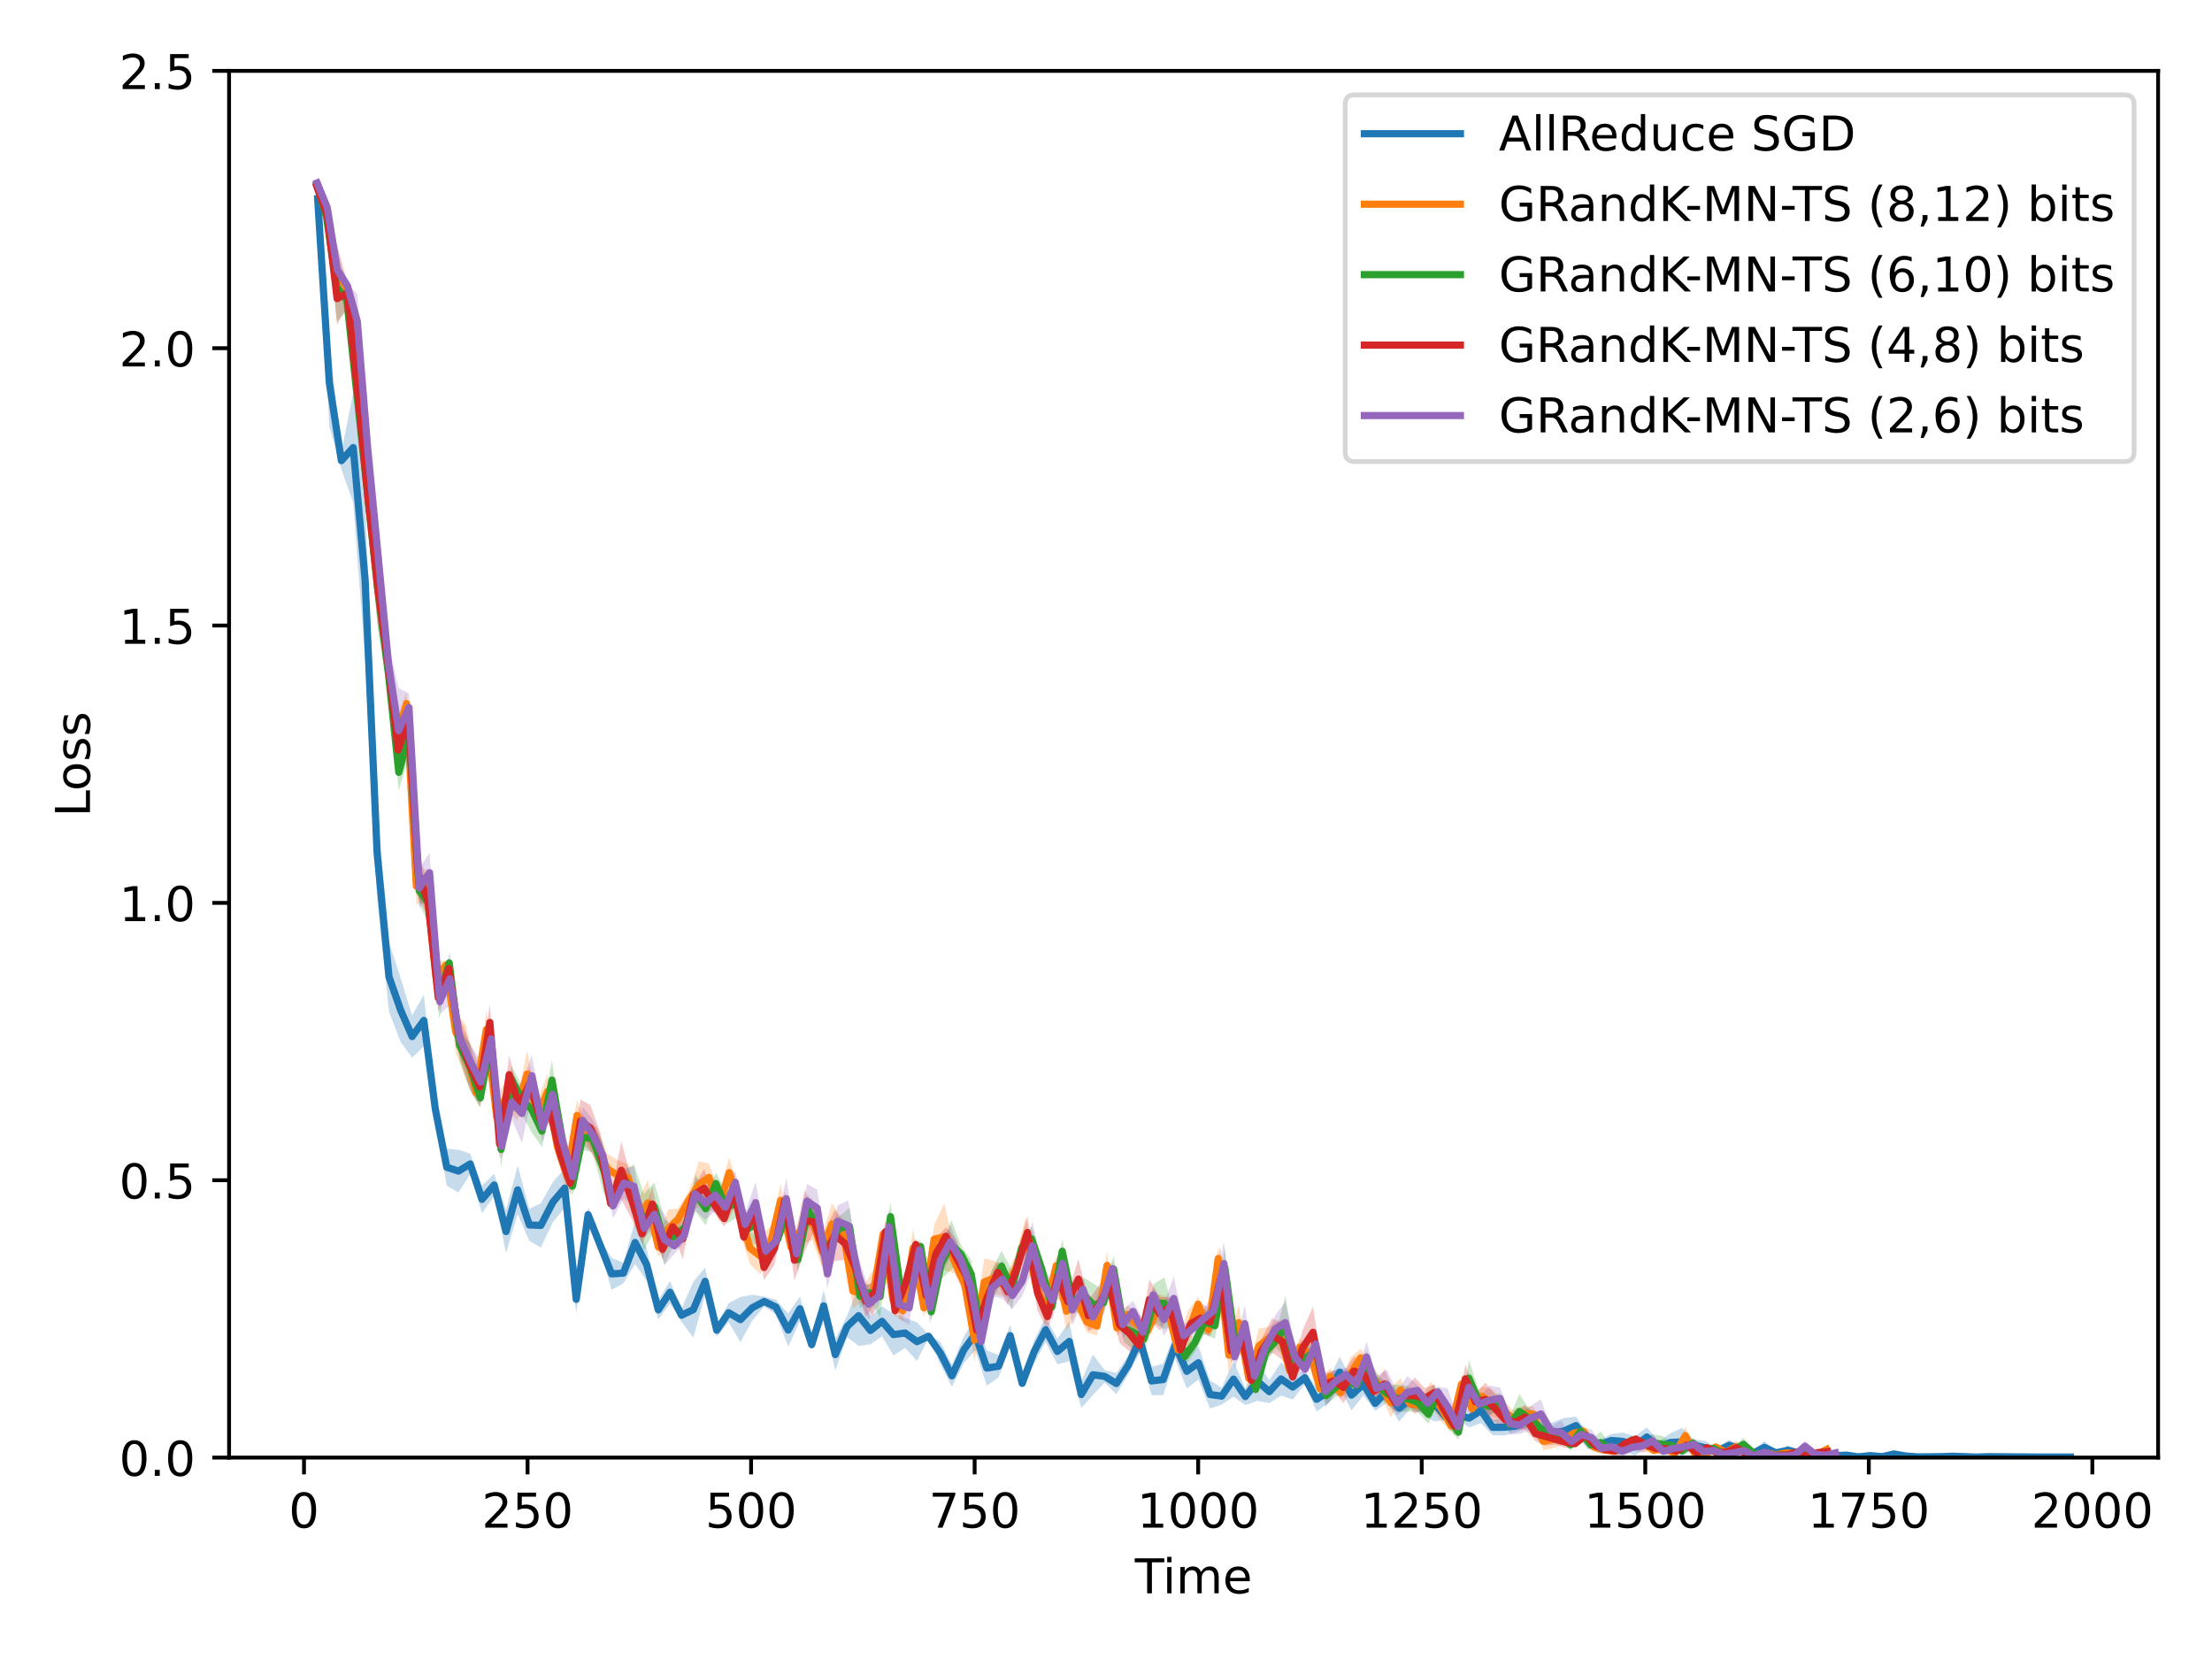 <?xml version="1.0" encoding="utf-8" standalone="no"?>
<!DOCTYPE svg PUBLIC "-//W3C//DTD SVG 1.1//EN"
  "http://www.w3.org/Graphics/SVG/1.1/DTD/svg11.dtd">
<!-- Created with matplotlib (https://matplotlib.org/) -->
<svg height="345.6pt" version="1.1" viewBox="0 0 460.8 345.6" width="460.8pt" xmlns="http://www.w3.org/2000/svg" xmlns:xlink="http://www.w3.org/1999/xlink">
 <defs>
  <style type="text/css">*{stroke-linecap:butt;stroke-linejoin:round;}</style>
 </defs>
 <g id="figure_1">
  <g id="patch_1">
   <path d="M 0 345.6 
L 460.8 345.6 
L 460.8 0 
L 0 0 
z
" style="fill:#ffffff;"/>
  </g>
  <g id="axes_1">
   <g id="patch_2">
    <path d="M 47.72 303.64 
L 449.572 303.64 
L 449.572 14.76 
L 47.72 14.76 
z
" style="fill:#ffffff;"/>
   </g>
   <g id="PolyCollection_1">
    <path clip-path="url(#paecdc8e618)" d="M 66.174 40.803 
L 66.174 41.98 
L 68.603 88.835 
L 71.111 97.781 
L 73.578 104.679 
L 76.055 137.331 
L 78.558 187.414 
L 81.035 210.747 
L 83.455 217.047 
L 85.852 220.342 
L 88.289 217.944 
L 90.67 232.785 
L 93.065 247.04 
L 95.511 248.401 
L 97.951 244.612 
L 100.415 252.706 
L 102.945 249.179 
L 105.422 261.046 
L 107.838 252.918 
L 110.27 258.531 
L 112.668 259.887 
L 115.169 254.603 
L 117.645 251.628 
L 120.038 273.555 
L 122.51 254.628 
L 124.934 260.514 
L 127.409 268.696 
L 129.853 267.36 
L 132.306 263.336 
L 134.713 266.84 
L 137.134 274.884 
L 139.568 271.541 
L 141.983 275.374 
L 144.436 278.65 
L 146.893 269.766 
L 149.305 278.425 
L 151.792 275.442 
L 154.248 279.617 
L 156.722 275.109 
L 159.192 272.164 
L 161.647 273.811 
L 164.198 280.529 
L 166.646 275.204 
L 169.088 281.171 
L 171.579 275.302 
L 174.007 285.473 
L 176.455 278.55 
L 178.868 280.372 
L 181.339 280.046 
L 183.743 278.382 
L 186.116 282.358 
L 188.554 280.809 
L 191.018 283.515 
L 193.433 278.759 
L 195.9 284.211 
L 198.3 288.876 
L 200.763 283.989 
L 203.16 281.285 
L 205.573 288.673 
L 208.014 286.928 
L 210.448 280.495 
L 212.94 288.957 
L 215.397 284.022 
L 217.814 279.624 
L 220.28 284.199 
L 222.747 283.594 
L 225.247 293.32 
L 227.684 290.609 
L 230.13 288.021 
L 232.557 290.415 
L 235.007 286.41 
L 237.451 281.79 
L 239.89 290.625 
L 242.311 290.648 
L 244.798 283.062 
L 247.234 289.251 
L 249.65 287.382 
L 252.068 293.43 
L 254.499 292.594 
L 256.961 290.987 
L 259.424 292.699 
L 261.925 291.821 
L 264.423 292.286 
L 266.873 290.715 
L 269.302 291.552 
L 271.811 288.346 
L 274.274 294.024 
L 276.72 292.325 
L 279.085 289.062 
L 281.533 293.845 
L 284.028 290.705 
L 286.486 293.893 
L 288.95 292.172 
L 291.453 296.15 
L 293.883 293.351 
L 296.298 294.501 
L 298.704 296.101 
L 301.111 295.814 
L 303.555 295.778 
L 306.072 297.333 
L 308.514 296.475 
L 310.953 298.976 
L 313.438 299.011 
L 315.907 298.374 
L 318.359 297.418 
L 320.8 300.308 
L 323.27 300.55 
L 325.787 300.847 
L 328.306 298.838 
L 330.789 301.919 
L 333.221 301.93 
L 335.657 301.439 
L 338.108 302.125 
L 340.576 303.264 
L 343.067 301.356 
L 345.493 302.821 
L 347.926 302.384 
L 350.381 303.3 
L 352.773 302.207 
L 355.281 303.079 
L 357.764 302.752 
L 360.232 302.243 
L 362.707 302.533 
L 365.182 303.214 
L 367.572 302.87 
L 369.998 302.755 
L 372.454 303.151 
L 374.898 303.477 
L 377.35 303.549 
L 379.754 303.54 
L 382.183 303.502 
L 384.64 303.49 
L 387.132 303.54 
L 389.586 303.545 
L 392.085 303.601 
L 394.53 303.645 
L 397.019 303.581 
L 399.498 303.591 
L 401.949 303.539 
L 404.411 303.541 
L 406.809 303.546 
L 409.345 303.571 
L 411.769 303.543 
L 414.179 303.616 
L 416.617 303.604 
L 419.04 303.568 
L 421.461 303.569 
L 423.953 303.553 
L 426.447 303.552 
L 428.913 303.596 
L 431.306 303.545 
L 431.306 303.513 
L 431.306 303.513 
L 428.913 303.379 
L 426.447 303.505 
L 423.953 303.489 
L 421.461 303.462 
L 419.04 303.394 
L 416.617 303.377 
L 414.179 303.286 
L 411.769 303.532 
L 409.345 303.415 
L 406.809 303.182 
L 404.411 303.353 
L 401.949 303.446 
L 399.498 303.403 
L 397.019 303.045 
L 394.53 302.131 
L 392.085 303.313 
L 389.586 302.922 
L 387.132 303.446 
L 384.64 302.767 
L 382.183 303.056 
L 379.754 303.257 
L 377.35 303.25 
L 374.898 302.087 
L 372.454 301.07 
L 369.998 302.554 
L 367.572 300.147 
L 365.182 302.227 
L 362.707 301.309 
L 360.232 299.91 
L 357.764 301.71 
L 355.281 300.159 
L 352.773 299.842 
L 350.381 297.445 
L 347.926 298.603 
L 345.493 300.283 
L 343.067 297.342 
L 340.576 299.229 
L 338.108 298.406 
L 335.657 298.718 
L 333.221 299.965 
L 330.789 298.497 
L 328.306 295.099 
L 325.787 295.403 
L 323.27 296.39 
L 320.8 296.127 
L 318.359 293.012 
L 315.907 295.69 
L 313.438 295.632 
L 310.953 295.72 
L 308.514 291.156 
L 306.072 293.489 
L 303.555 294.023 
L 301.111 294.508 
L 298.704 288.426 
L 296.298 291.279 
L 293.883 289.611 
L 291.453 290.543 
L 288.95 287.371 
L 286.486 290.813 
L 284.028 286.017 
L 281.533 287.405 
L 279.085 282.615 
L 276.72 287.562 
L 274.274 288.975 
L 271.811 285.662 
L 269.302 286.352 
L 266.873 283.798 
L 264.423 287.536 
L 261.925 283.638 
L 259.424 289.163 
L 256.961 283.608 
L 254.499 289.085 
L 252.068 287.555 
L 249.65 280.38 
L 247.234 282.079 
L 244.798 277.456 
L 242.311 284.116 
L 239.89 284.72 
L 237.451 276.33 
L 235.007 282.452 
L 232.557 286.013 
L 230.13 285.428 
L 227.684 282.175 
L 225.247 287.681 
L 222.747 275.293 
L 220.28 278.875 
L 217.814 274.4 
L 215.397 279.271 
L 212.94 287.404 
L 210.448 275.994 
L 208.014 282.301 
L 205.573 281.307 
L 203.16 274.539 
L 200.763 278.463 
L 198.3 284.342 
L 195.9 279.534 
L 193.433 277.984 
L 191.018 275.457 
L 188.554 274.563 
L 186.116 273.686 
L 183.743 272.132 
L 181.339 274.288 
L 178.868 267.789 
L 176.455 274.136 
L 174.007 278.909 
L 171.579 268.802 
L 169.088 279.058 
L 166.646 270.074 
L 164.198 273.619 
L 161.647 270.767 
L 159.192 270.084 
L 156.722 269.723 
L 154.248 270.186 
L 151.792 271.477 
L 149.305 275.802 
L 146.893 264.087 
L 144.436 266.978 
L 141.983 272.607 
L 139.568 266.86 
L 137.134 270.857 
L 134.713 260.084 
L 132.306 254.335 
L 129.853 263.073 
L 127.409 262.053 
L 124.934 257.913 
L 122.51 251.453 
L 120.038 267.808 
L 117.645 243.372 
L 115.169 246.242 
L 112.668 250.663 
L 110.27 251.828 
L 107.838 242.816 
L 105.422 252.078 
L 102.945 244.524 
L 100.415 247 
L 97.951 240.323 
L 95.511 239.524 
L 93.065 239.271 
L 90.67 229.107 
L 88.289 207.206 
L 85.852 211.534 
L 83.455 203.748 
L 81.035 196.235 
L 78.558 167.886 
L 76.055 104.154 
L 73.578 81.784 
L 71.111 94.143 
L 68.603 70.636 
L 66.174 40.803 
z
" style="fill:#1f77b4;fill-opacity:0.25;"/>
   </g>
   <g id="PolyCollection_2">
    <path clip-path="url(#paecdc8e618)" d="M 65.986 38.108 
L 65.986 38.807 
L 68.016 46.003 
L 70.116 62.873 
L 72.135 61.699 
L 74.187 78.427 
L 76.268 103.106 
L 78.385 116.516 
L 80.517 140.749 
L 82.595 156.134 
L 84.674 149.09 
L 86.74 188.335 
L 88.846 187.915 
L 90.838 206.851 
L 92.888 202.016 
L 94.918 219.153 
L 97.16 225.007 
L 99.167 228.807 
L 101.307 218.515 
L 103.483 237.33 
L 105.619 231.404 
L 107.76 233.353 
L 109.805 228.617 
L 111.966 235.536 
L 114.066 230.996 
L 116.091 240 
L 118.15 249.003 
L 120.205 235.569 
L 122.288 238.098 
L 124.339 242.298 
L 126.457 246.56 
L 128.763 248.076 
L 130.885 248.151 
L 132.899 257.592 
L 134.955 255.33 
L 137.158 261.76 
L 139.188 259.98 
L 141.252 256.229 
L 143.48 251.827 
L 145.599 251.547 
L 147.685 248.171 
L 149.833 254.551 
L 151.905 247.411 
L 154.076 256.567 
L 156.217 263.32 
L 158.378 265.384 
L 160.589 262.094 
L 162.633 253.494 
L 164.783 260.646 
L 166.963 259.369 
L 169.118 258.247 
L 171.234 263.831 
L 173.301 259.217 
L 175.527 257.64 
L 177.676 272.548 
L 179.766 270.963 
L 181.906 274.268 
L 183.972 258.396 
L 186.047 273.715 
L 188.089 275.258 
L 190.218 264.146 
L 192.456 274.384 
L 194.587 261.166 
L 196.742 264.633 
L 198.909 265.313 
L 200.964 269.96 
L 203.002 283.708 
L 205.056 271.935 
L 207.321 269.557 
L 209.433 270.166 
L 211.549 267.426 
L 213.675 261.745 
L 215.821 270.332 
L 217.876 275.775 
L 220.04 265.656 
L 222.155 277.314 
L 224.338 273.318 
L 226.437 277.547 
L 228.524 278.184 
L 230.609 266.666 
L 232.673 278.388 
L 234.835 275.687 
L 236.932 278.582 
L 239.063 279.163 
L 241.194 275.087 
L 243.23 275.086 
L 245.363 283.061 
L 247.447 282.226 
L 249.607 273.253 
L 251.709 278.529 
L 253.786 264.835 
L 255.998 286.135 
L 258.049 279.155 
L 260.138 289.778 
L 262.248 284.049 
L 264.423 280.871 
L 266.546 280.184 
L 268.643 287.372 
L 270.768 282.519 
L 272.925 283.309 
L 274.995 290.863 
L 277.127 288.573 
L 279.244 291.318 
L 281.252 289.761 
L 283.437 284.764 
L 285.475 289.59 
L 287.66 290.656 
L 289.718 295.257 
L 291.761 292.054 
L 293.775 292.902 
L 295.886 294.033 
L 298.041 293.159 
L 300.208 296.033 
L 302.326 298.33 
L 304.453 290.472 
L 306.635 295.475 
L 308.759 292.898 
L 310.895 295.17 
L 313.004 295.952 
L 315.07 297.241 
L 317.129 295.98 
L 319.372 296.157 
L 321.483 302.065 
L 323.555 301.723 
L 325.7 300.896 
L 327.837 300.06 
L 329.912 299.302 
L 331.997 302.143 
L 334.033 302.446 
L 336.159 302.651 
L 338.248 302.215 
L 340.428 302.007 
L 342.517 302.433 
L 344.567 302.736 
L 346.663 303.086 
L 348.851 303.213 
L 351.099 300.952 
L 353.16 303.324 
L 355.316 303.351 
L 357.435 302.337 
L 359.468 302.782 
L 361.563 302.765 
L 363.66 303.229 
L 365.694 303.271 
L 367.998 303.298 
L 370.016 303.416 
L 372.059 303.258 
L 374.146 303.315 
L 376.289 303.428 
L 378.343 303.239 
L 380.534 302.619 
L 380.534 301.268 
L 380.534 301.268 
L 378.343 302.888 
L 376.289 303.244 
L 374.146 302.186 
L 372.059 302.081 
L 370.016 302.703 
L 367.998 302.119 
L 365.694 302.685 
L 363.66 301.743 
L 361.563 300.093 
L 359.468 302.321 
L 357.435 300.527 
L 355.316 302.585 
L 353.16 302.841 
L 351.099 297.198 
L 348.851 302.293 
L 346.663 300.1 
L 344.567 301.597 
L 342.517 299.029 
L 340.428 300.276 
L 338.248 300.504 
L 336.159 302.005 
L 334.033 301.643 
L 331.997 300.704 
L 329.912 297.062 
L 327.837 297.057 
L 325.7 299.1 
L 323.555 297.894 
L 321.483 298.424 
L 319.372 292.948 
L 317.129 293.009 
L 315.07 293.693 
L 313.004 291.467 
L 310.895 289.426 
L 308.759 288.866 
L 306.635 291.479 
L 304.453 286.247 
L 302.326 295.739 
L 300.208 290.567 
L 298.041 287.885 
L 295.886 291.513 
L 293.775 292.06 
L 291.761 287.071 
L 289.718 289.12 
L 287.66 287.188 
L 285.475 283.772 
L 283.437 280.95 
L 281.252 282.791 
L 279.244 288.894 
L 277.127 284.967 
L 274.995 287.746 
L 272.925 280.746 
L 270.768 278.71 
L 268.643 283.713 
L 266.546 274.878 
L 264.423 276.397 
L 262.248 276.762 
L 260.138 284.478 
L 258.049 271.918 
L 255.998 278.484 
L 253.786 259.493 
L 251.709 275.556 
L 249.607 270.146 
L 247.447 273.072 
L 245.363 279.318 
L 243.23 270.102 
L 241.194 269.581 
L 239.063 275.318 
L 236.932 273.489 
L 234.835 271.932 
L 232.673 274.879 
L 230.609 260.574 
L 228.524 274.288 
L 226.437 273.272 
L 224.338 268.795 
L 222.155 268.997 
L 220.04 261.663 
L 217.876 269.441 
L 215.821 265.405 
L 213.675 253.545 
L 211.549 261.484 
L 209.433 266.056 
L 207.321 262.727 
L 205.056 262.154 
L 203.002 274.66 
L 200.964 265.134 
L 198.909 260.731 
L 196.742 250.679 
L 194.587 255.162 
L 192.456 270.482 
L 190.218 255.804 
L 188.089 270.816 
L 186.047 267.98 
L 183.972 255.743 
L 181.906 264.594 
L 179.766 268.103 
L 177.676 265.378 
L 175.527 253.925 
L 173.301 250.691 
L 171.234 257.417 
L 169.118 249.358 
L 166.963 252.727 
L 164.783 259.022 
L 162.633 246.596 
L 160.589 255.227 
L 158.378 257.929 
L 156.217 256.664 
L 154.076 248.33 
L 151.905 241.134 
L 149.833 248.157 
L 147.685 242.406 
L 145.599 241.919 
L 143.48 248.229 
L 141.252 251.737 
L 139.188 251.97 
L 137.158 257.772 
L 134.955 245.809 
L 132.899 249.923 
L 130.885 242.55 
L 128.763 241.699 
L 126.457 240.327 
L 124.339 234.761 
L 122.288 234.379 
L 120.205 229.144 
L 118.15 241.179 
L 116.091 237.691 
L 114.066 223.742 
L 111.966 229.223 
L 109.805 218.853 
L 107.76 228.63 
L 105.619 224.756 
L 103.483 228.173 
L 101.307 210.426 
L 99.167 226.404 
L 97.16 213.684 
L 94.918 210.714 
L 92.888 200.114 
L 90.838 200.131 
L 88.846 181.039 
L 86.74 180.912 
L 84.674 144.033 
L 82.595 150.802 
L 80.517 130.618 
L 78.385 109.081 
L 76.268 95.95 
L 74.187 72.287 
L 72.135 57.916 
L 70.116 50.693 
L 68.016 42.105 
L 65.986 38.108 
z
" style="fill:#ff7f0e;fill-opacity:0.25;"/>
   </g>
   <g id="PolyCollection_3">
    <path clip-path="url(#paecdc8e618)" d="M 66.017 37.672 
L 66.017 39.423 
L 68.024 46.923 
L 70.155 66.967 
L 72.256 64.793 
L 74.395 84.676 
L 76.538 105.521 
L 78.677 130.76 
L 80.925 144.958 
L 83.075 164.696 
L 85.21 157.433 
L 87.338 188.395 
L 89.396 192.687 
L 91.511 212.185 
L 93.574 201.416 
L 95.716 220.843 
L 97.935 227.304 
L 100.057 230.73 
L 102.223 219.642 
L 104.39 243.213 
L 106.546 227.542 
L 108.675 232.058 
L 110.75 235.898 
L 112.886 238.927 
L 114.988 229.15 
L 117.121 238.716 
L 119.241 249.268 
L 121.373 239.506 
L 123.483 240.144 
L 125.646 248.303 
L 127.716 252.121 
L 129.915 247.016 
L 132.055 253.818 
L 134.147 260.524 
L 136.297 256.38 
L 138.396 263.469 
L 140.544 259.074 
L 142.715 257.482 
L 144.945 252.448 
L 147.012 255.301 
L 149.143 248.808 
L 151.293 254.938 
L 153.431 253.722 
L 155.569 259.453 
L 157.669 259.173 
L 159.818 264.344 
L 162.033 259.832 
L 164.101 254.061 
L 166.218 264.873 
L 168.325 255.226 
L 170.448 258.551 
L 172.589 264.058 
L 174.731 258.149 
L 176.969 259.523 
L 179.137 272.482 
L 181.26 270.996 
L 183.343 274.421 
L 185.509 256.57 
L 187.644 269.285 
L 189.701 271.48 
L 191.773 261.063 
L 193.995 275.104 
L 196.088 266.516 
L 198.178 264.444 
L 200.219 263.171 
L 202.334 268.443 
L 204.4 281.498 
L 206.479 271.68 
L 208.646 266.952 
L 210.763 272.947 
L 212.84 261.901 
L 214.894 260.688 
L 217 266.334 
L 219.122 274.174 
L 221.288 263.189 
L 223.477 273.37 
L 225.682 273.18 
L 227.781 276.276 
L 229.87 273.991 
L 231.99 267.09 
L 234.136 279.467 
L 236.195 281.272 
L 238.242 281.991 
L 240.325 275.448 
L 242.548 276.924 
L 244.69 275.766 
L 246.808 284.675 
L 248.901 281.602 
L 250.93 277.922 
L 253.081 278.898 
L 255.151 268.175 
L 257.394 283.314 
L 259.447 280.589 
L 261.571 290.428 
L 263.683 283.978 
L 265.766 280.796 
L 267.798 282.798 
L 269.862 285.068 
L 271.935 284.857 
L 274.095 284.241 
L 276.261 292.569 
L 278.461 290.908 
L 280.533 289.732 
L 282.654 291.065 
L 284.715 286.387 
L 286.822 291.114 
L 289.021 292.256 
L 291.138 294.221 
L 293.289 294.023 
L 295.4 294.196 
L 297.574 296.611 
L 299.605 291.615 
L 301.667 297.513 
L 303.811 299.925 
L 305.992 290.805 
L 308.144 294.4 
L 310.275 295.045 
L 312.385 293.078 
L 314.505 298.212 
L 316.518 297.673 
L 318.639 297.363 
L 320.865 300.643 
L 322.982 299.84 
L 325.083 300.267 
L 327.181 302.198 
L 329.274 299.529 
L 331.351 302.046 
L 333.474 302.843 
L 335.549 302.735 
L 337.812 303.012 
L 339.9 301.025 
L 342.033 301.672 
L 344.091 302.251 
L 346.151 302.681 
L 348.294 301.836 
L 350.406 303.044 
L 352.631 301.579 
L 354.724 303.461 
L 356.856 302.548 
L 358.991 302.939 
L 361.099 302.827 
L 363.196 302.267 
L 365.331 303.078 
L 367.477 303.4 
L 369.636 303.454 
L 371.756 303.494 
L 373.802 303.447 
L 375.861 303.118 
L 377.938 303.467 
L 380.089 303.354 
L 382.201 303.271 
L 382.201 302.927 
L 382.201 302.927 
L 380.089 302.849 
L 377.938 303.263 
L 375.861 302.486 
L 373.802 302.757 
L 371.756 302.786 
L 369.636 302.799 
L 367.477 303.09 
L 365.331 302.392 
L 363.196 299.497 
L 361.099 301.471 
L 358.991 302.586 
L 356.856 300.884 
L 354.724 301.177 
L 352.631 299.683 
L 350.406 301.452 
L 348.294 300.456 
L 346.151 299.089 
L 344.091 298.803 
L 342.033 300.337 
L 339.9 299.044 
L 337.812 301.303 
L 335.549 301.204 
L 333.474 298.189 
L 331.351 299.925 
L 329.274 296.795 
L 327.181 299.731 
L 325.083 298.365 
L 322.982 297.651 
L 320.865 294.238 
L 318.639 293.728 
L 316.518 290.396 
L 314.505 295.194 
L 312.385 290.217 
L 310.275 291 
L 308.144 289.854 
L 305.992 283.353 
L 303.811 296.752 
L 301.667 292.654 
L 299.605 288.884 
L 297.574 292.621 
L 295.4 290.163 
L 293.289 288.733 
L 291.138 288.474 
L 289.021 288.407 
L 286.822 286.271 
L 284.715 281.46 
L 282.654 286.04 
L 280.533 285.794 
L 278.461 286.72 
L 276.261 288.844 
L 274.095 278.511 
L 271.935 280.885 
L 269.862 282.648 
L 267.798 269.899 
L 265.766 277.775 
L 263.683 279.253 
L 261.571 288.483 
L 259.447 277.062 
L 257.394 277.587 
L 255.151 259.9 
L 253.081 273.444 
L 250.93 272.722 
L 248.901 277.832 
L 246.808 280.475 
L 244.69 274.094 
L 242.548 266.081 
L 240.325 267.483 
L 238.242 275.965 
L 236.195 273.841 
L 234.136 274.021 
L 231.99 261.639 
L 229.87 268.76 
L 227.781 267.377 
L 225.682 266.089 
L 223.477 269.047 
L 221.288 258.116 
L 219.122 270.32 
L 217 262.26 
L 214.894 255.471 
L 212.84 257.947 
L 210.763 264.403 
L 208.646 260.581 
L 206.479 264.7 
L 204.4 274.811 
L 202.334 262.476 
L 200.219 259.42 
L 198.178 254.152 
L 196.088 259.934 
L 193.995 271.432 
L 191.773 258.267 
L 189.701 260.002 
L 187.644 268.438 
L 185.509 250.324 
L 183.343 265.773 
L 181.26 267.641 
L 179.137 267.52 
L 176.969 251.558 
L 174.731 253.496 
L 172.589 258.759 
L 170.448 253.433 
L 168.325 248.836 
L 166.218 259.918 
L 164.101 249.685 
L 162.033 256.383 
L 159.818 259.477 
L 157.669 250.757 
L 155.569 252.699 
L 153.431 247.575 
L 151.293 248.153 
L 149.143 244.319 
L 147.012 248.32 
L 144.945 244.663 
L 142.715 253.836 
L 140.544 255.866 
L 138.396 253.807 
L 136.297 246.327 
L 134.147 248.717 
L 132.055 242.514 
L 129.915 244.035 
L 127.716 247.404 
L 125.646 238.483 
L 123.483 234.252 
L 121.373 234.325 
L 119.241 244.954 
L 117.121 236.108 
L 114.988 220.848 
L 112.886 232.331 
L 110.75 226.31 
L 108.675 226.133 
L 106.546 221.983 
L 104.39 235.673 
L 102.223 214.536 
L 100.057 226.694 
L 97.935 217.436 
L 95.716 214.621 
L 93.574 199.766 
L 91.511 204.073 
L 89.396 184.031 
L 87.338 182.771 
L 85.21 148.374 
L 83.075 157.089 
L 80.925 135.933 
L 78.677 114.653 
L 76.538 98.907 
L 74.395 80.572 
L 72.256 60.238 
L 70.155 52.828 
L 68.024 43.533 
L 66.017 37.672 
z
" style="fill:#2ca02c;fill-opacity:0.25;"/>
   </g>
   <g id="PolyCollection_4">
    <path clip-path="url(#paecdc8e618)" d="M 65.994 38.273 
L 65.994 39.364 
L 68.151 46.019 
L 70.229 67.684 
L 72.331 63.758 
L 74.499 85.537 
L 76.638 109.015 
L 78.722 130.624 
L 80.899 141.548 
L 82.924 159.697 
L 85.08 153.783 
L 87.094 187.14 
L 89.146 190.605 
L 91.306 210.689 
L 93.493 203.797 
L 95.593 219.535 
L 97.788 226.701 
L 99.935 230.548 
L 102.047 216.727 
L 104.077 241.424 
L 106.073 227.879 
L 108.18 232.641 
L 110.323 228.969 
L 112.545 236.041 
L 114.601 233.813 
L 116.735 243.317 
L 118.785 248.939 
L 120.92 238.018 
L 123.013 239.794 
L 125.099 243.544 
L 127.225 252.096 
L 129.431 249.84 
L 131.593 253.965 
L 133.758 259.162 
L 135.887 254.624 
L 138.011 262.419 
L 140.132 256.636 
L 142.238 262.263 
L 144.484 250.59 
L 146.686 251.479 
L 148.728 252.51 
L 150.857 255.53 
L 152.866 251.944 
L 154.952 258.908 
L 157.001 254.612 
L 159.158 266.696 
L 161.352 263.464 
L 163.481 251.977 
L 165.498 266.758 
L 167.628 260.743 
L 169.671 256.4 
L 171.757 266.338 
L 173.919 262.65 
L 176.087 262.449 
L 178.213 267.931 
L 180.355 274.411 
L 182.401 271.373 
L 184.434 259.116 
L 186.455 274.259 
L 188.635 270.578 
L 190.778 260.54 
L 192.919 273.903 
L 194.939 264.658 
L 197.06 259.408 
L 199.224 265.862 
L 201.346 268.081 
L 203.473 280.2 
L 205.57 273.985 
L 207.839 267.469 
L 209.946 271.845 
L 211.921 266.86 
L 214.04 260.17 
L 216.134 273.038 
L 218.192 277.185 
L 220.304 270.465 
L 222.415 272.796 
L 224.663 270.689 
L 226.723 277.295 
L 228.875 276.195 
L 231.025 269.803 
L 233.201 279.746 
L 235.249 281.501 
L 237.303 281.901 
L 239.441 274.921 
L 241.618 277.167 
L 243.766 274.07 
L 245.923 282.495 
L 248.037 277.032 
L 250.083 277.695 
L 252.068 278.325 
L 254.202 273.458 
L 256.47 283.758 
L 258.644 281.809 
L 260.696 289.095 
L 262.786 283.904 
L 264.985 281.767 
L 267.185 283.307 
L 269.294 288.022 
L 271.354 284.503 
L 273.517 282.934 
L 275.631 290.798 
L 277.823 289.815 
L 279.866 292.303 
L 282.04 288.636 
L 284.125 289.044 
L 286.175 290.908 
L 288.457 291.464 
L 290.587 293.97 
L 292.703 292.204 
L 294.726 294.512 
L 296.786 293.493 
L 298.853 291.778 
L 300.903 294.499 
L 303.002 298.998 
L 305.274 290.178 
L 307.369 293.945 
L 309.453 295.021 
L 311.486 296.354 
L 313.557 297.856 
L 315.662 297.821 
L 317.697 297.806 
L 319.853 300.211 
L 321.895 301.177 
L 323.971 300.904 
L 326.042 301.638 
L 328.115 301.604 
L 330.295 300.162 
L 332.325 302.321 
L 334.377 302.481 
L 336.528 303.594 
L 338.64 301.572 
L 340.785 300.657 
L 342.938 301.763 
L 345.034 302.585 
L 347.139 302.521 
L 349.205 303.113 
L 351.405 301.567 
L 353.512 303.397 
L 355.583 302.211 
L 357.643 303.3 
L 359.724 303.502 
L 361.774 302.693 
L 363.855 303.269 
L 365.958 303.443 
L 368.132 303.546 
L 370.245 303.485 
L 372.266 303.474 
L 374.312 303.093 
L 376.411 303.473 
L 378.572 303.335 
L 380.704 303.073 
L 380.704 301.737 
L 380.704 301.737 
L 378.572 301.907 
L 376.411 303.204 
L 374.312 301.905 
L 372.266 302.697 
L 370.245 302.954 
L 368.132 303.014 
L 365.958 303.32 
L 363.855 302.621 
L 361.774 300.499 
L 359.724 301.486 
L 357.643 301.973 
L 355.583 300.927 
L 353.512 301.885 
L 351.405 300.511 
L 349.205 301.474 
L 347.139 301.009 
L 345.034 300.937 
L 342.938 300.246 
L 340.785 298.926 
L 338.64 299.701 
L 336.528 300.896 
L 334.377 301.488 
L 332.325 299.941 
L 330.295 297.772 
L 328.115 299.862 
L 326.042 299.146 
L 323.971 298.584 
L 321.895 297.202 
L 319.853 297.077 
L 317.697 292.58 
L 315.662 294.714 
L 313.557 293.657 
L 311.486 290.559 
L 309.453 288.043 
L 307.369 290.092 
L 305.274 284.293 
L 303.002 295.065 
L 300.903 293.127 
L 298.853 288.394 
L 296.786 289.15 
L 294.726 286.958 
L 292.703 289.254 
L 290.587 290.321 
L 288.457 285.176 
L 286.175 288.787 
L 284.125 283.607 
L 282.04 282.619 
L 279.866 285.74 
L 277.823 285.496 
L 275.631 286.158 
L 273.517 272.15 
L 271.354 277.086 
L 269.294 285.665 
L 267.185 275.726 
L 264.985 274.592 
L 262.786 278.944 
L 260.696 285.979 
L 258.644 275.617 
L 256.47 279.056 
L 254.202 259.706 
L 252.068 272.477 
L 250.083 271.465 
L 248.037 274.481 
L 245.923 279.778 
L 243.766 270.322 
L 241.618 270.204 
L 239.441 266.514 
L 237.303 278.656 
L 235.249 273.961 
L 233.201 272.258 
L 231.025 265.539 
L 228.875 267.864 
L 226.723 270.849 
L 224.663 262.227 
L 222.415 269.508 
L 220.304 261.559 
L 218.192 271.349 
L 216.134 265.644 
L 214.04 253.337 
L 211.921 261.068 
L 209.946 266.374 
L 207.839 262.659 
L 205.57 266.932 
L 203.473 274.055 
L 201.346 263.729 
L 199.224 258.207 
L 197.06 255.667 
L 194.939 257.888 
L 192.919 265.851 
L 190.778 257.955 
L 188.635 264.312 
L 186.455 271.803 
L 184.434 254.109 
L 182.401 266.813 
L 180.355 267.719 
L 178.213 260.482 
L 176.087 255.741 
L 173.919 251.929 
L 171.757 256.682 
L 169.671 252.683 
L 167.628 247.821 
L 165.498 258.293 
L 163.481 248.214 
L 161.352 256.542 
L 159.158 261.368 
L 157.001 249.495 
L 154.952 256.506 
L 152.866 243.756 
L 150.857 252.177 
L 148.728 249.171 
L 146.686 243.555 
L 144.484 247.3 
L 142.238 253.873 
L 140.132 254.501 
L 138.011 258.062 
L 135.887 247.034 
L 133.758 254.898 
L 131.593 245.911 
L 129.431 237.735 
L 127.225 249.382 
L 125.099 236.133 
L 123.013 230.246 
L 120.92 229.02 
L 118.785 244.019 
L 116.735 237.691 
L 114.601 229.343 
L 112.545 230.23 
L 110.323 222.496 
L 108.18 228.235 
L 106.073 219.863 
L 104.077 235.228 
L 102.047 209.236 
L 99.935 222.272 
L 97.788 216.866 
L 95.593 211.664 
L 93.493 199.755 
L 91.306 205.073 
L 89.146 185.052 
L 87.094 176.443 
L 85.08 146.382 
L 82.924 152.79 
L 80.899 135.732 
L 78.722 114.654 
L 76.638 97.851 
L 74.499 77.906 
L 72.331 58.384 
L 70.229 56.715 
L 68.151 43.624 
L 65.994 38.273 
z
" style="fill:#d62728;fill-opacity:0.25;"/>
   </g>
   <g id="PolyCollection_5">
    <path clip-path="url(#paecdc8e618)" d="M 66.07 37.825 
L 66.07 38.367 
L 68.173 43.783 
L 70.256 60.897 
L 72.373 60.001 
L 74.436 72.624 
L 76.556 98.314 
L 78.728 120.251 
L 80.941 142.165 
L 83.055 161.044 
L 85.192 150.299 
L 87.36 189.179 
L 89.486 185.924 
L 91.634 211.208 
L 93.699 209.448 
L 95.811 219.209 
L 98.061 224.654 
L 100.17 229.94 
L 102.339 219.158 
L 104.515 241.34 
L 106.614 233.139 
L 108.732 238.144 
L 110.787 228.404 
L 113.042 238.024 
L 115.105 231.129 
L 117.173 242.28 
L 119.343 247.056 
L 121.395 236.258 
L 123.54 239.722 
L 125.626 243.566 
L 127.71 253.807 
L 129.941 249.653 
L 132.051 251.234 
L 134.232 257.814 
L 136.358 255.8 
L 138.44 263.573 
L 140.469 261.234 
L 142.538 258.877 
L 144.792 252.137 
L 146.931 254.06 
L 149.02 252.306 
L 151.114 253.078 
L 153.171 248.668 
L 155.252 257.598 
L 157.413 254.824 
L 159.51 263.164 
L 161.684 261.376 
L 163.797 254.047 
L 165.97 263.537 
L 168.109 253.735 
L 170.249 255.521 
L 172.386 268.455 
L 174.468 257.683 
L 176.692 260.552 
L 178.789 269.453 
L 180.935 274.922 
L 183.106 272.086 
L 185.207 259.548 
L 187.289 274.744 
L 189.39 275.997 
L 191.513 261.945 
L 193.755 275.666 
L 195.882 265.526 
L 197.956 262.35 
L 200.103 264.028 
L 202.273 269.824 
L 204.401 282.71 
L 206.579 270.027 
L 208.793 270.524 
L 210.91 272.682 
L 212.94 269.998 
L 215.068 264.561 
L 217.159 270.648 
L 219.265 274.972 
L 221.343 265.064 
L 223.375 276.198 
L 225.588 270.812 
L 227.654 276.728 
L 229.656 274.497 
L 231.743 265.802 
L 233.89 278.994 
L 236.039 275.401 
L 238.104 280.105 
L 240.217 271.194 
L 242.453 278.312 
L 244.514 274.983 
L 246.582 280.829 
L 248.645 277.91 
L 250.735 276.498 
L 252.831 277.171 
L 254.954 267.7 
L 257.213 285.169 
L 259.314 279.445 
L 261.364 288.646 
L 263.506 282.069 
L 265.644 279.75 
L 267.726 279.805 
L 269.822 285.437 
L 271.863 286.576 
L 274.095 283.393 
L 276.143 293.151 
L 278.276 290.107 
L 280.384 287.778 
L 282.54 289.872 
L 284.664 285.923 
L 286.739 291.857 
L 288.933 291.547 
L 291.046 294.761 
L 293.138 293.472 
L 295.272 290.862 
L 297.44 293.655 
L 299.518 291.079 
L 301.584 296.9 
L 303.763 298.714 
L 305.987 289.914 
L 308.11 293.901 
L 310.346 294.745 
L 312.477 293.591 
L 314.533 298.843 
L 316.602 298.664 
L 318.695 298.029 
L 320.994 297.62 
L 323.092 298.854 
L 325.208 300.986 
L 327.394 301.092 
L 329.442 300.117 
L 331.558 301.22 
L 333.593 302.632 
L 335.664 302.691 
L 337.93 303.576 
L 340.038 302.243 
L 342.182 302.637 
L 344.284 301.634 
L 346.47 302.924 
L 348.572 303.146 
L 350.694 302.276 
L 352.836 302.132 
L 354.926 303.367 
L 357.033 302.828 
L 359.081 303.461 
L 361.154 302.783 
L 363.313 303.243 
L 365.433 303.321 
L 367.575 303.131 
L 369.755 303.412 
L 371.871 303.376 
L 373.943 303.342 
L 376.009 302.437 
L 378.102 303.545 
L 380.203 303.33 
L 382.363 302.954 
L 382.363 302.376 
L 382.363 302.376 
L 380.203 303.054 
L 378.102 302.28 
L 376.009 300.105 
L 373.943 302.76 
L 371.871 303.249 
L 369.755 303.068 
L 367.575 301.964 
L 365.433 303.197 
L 363.313 301.13 
L 361.154 302.484 
L 359.081 302.439 
L 357.033 301.504 
L 354.926 301.412 
L 352.836 299.646 
L 350.694 300.531 
L 348.572 300.305 
L 346.47 301.76 
L 344.284 298.698 
L 342.182 299.715 
L 340.038 300.74 
L 337.93 301.086 
L 335.664 300.074 
L 333.593 300.798 
L 331.558 297.77 
L 329.442 297.542 
L 327.394 299.465 
L 325.208 295.879 
L 323.092 297.189 
L 320.994 291.478 
L 318.695 293.014 
L 316.602 295.132 
L 314.533 294.168 
L 312.477 289.05 
L 310.346 288.65 
L 308.11 291.064 
L 305.987 288.012 
L 303.763 295.651 
L 301.584 289.25 
L 299.518 288.842 
L 297.44 290.946 
L 295.272 288.427 
L 293.138 286.652 
L 291.046 289.9 
L 288.933 285.384 
L 286.739 286.645 
L 284.664 279.475 
L 282.54 286.935 
L 280.384 284.944 
L 278.276 285.309 
L 276.143 286.553 
L 274.095 276.6 
L 271.863 283.843 
L 269.822 280.159 
L 267.726 271.217 
L 265.644 274.036 
L 263.506 279.492 
L 261.364 284.719 
L 259.314 272.034 
L 257.213 280.116 
L 254.954 258.727 
L 252.831 268.948 
L 250.735 272.916 
L 248.645 275.301 
L 246.582 275.699 
L 244.514 265.99 
L 242.453 271.474 
L 240.217 268.29 
L 238.104 274.934 
L 236.039 270.983 
L 233.89 272.829 
L 231.743 262.758 
L 229.656 267.102 
L 227.654 271.975 
L 225.588 266.324 
L 223.375 269.559 
L 221.343 261.318 
L 219.265 266.853 
L 217.159 263.792 
L 215.068 254.487 
L 212.94 263.73 
L 210.91 267.044 
L 208.793 262.392 
L 206.579 266.838 
L 204.401 276.211 
L 202.273 266.319 
L 200.103 260.684 
L 197.956 255.027 
L 195.882 259.694 
L 193.755 269.155 
L 191.513 258.84 
L 189.39 268.903 
L 187.289 268.757 
L 185.207 251.612 
L 183.106 267.815 
L 180.935 268.421 
L 178.789 261.691 
L 176.692 250.088 
L 174.468 251.119 
L 172.386 262.272 
L 170.249 247.841 
L 168.109 246.671 
L 165.97 258.84 
L 163.797 245.376 
L 161.684 255.607 
L 159.51 258.073 
L 157.413 246.247 
L 155.252 252.49 
L 153.171 243.918 
L 151.114 249.878 
L 149.02 245.606 
L 146.931 247.226 
L 144.792 245.21 
L 142.538 255.916 
L 140.469 257.791 
L 138.44 252.936 
L 136.358 250.09 
L 134.232 253.955 
L 132.051 242.988 
L 129.941 243.316 
L 127.71 248.596 
L 125.626 238.029 
L 123.54 233.297 
L 121.395 230.532 
L 119.343 243.205 
L 117.173 233.243 
L 115.105 224.85 
L 113.042 231.632 
L 110.787 219.766 
L 108.732 225.779 
L 106.614 226.068 
L 104.515 236.26 
L 102.339 213.688 
L 100.17 220.87 
L 98.061 217.851 
L 95.811 213.592 
L 93.699 198.347 
L 91.634 206.111 
L 89.486 177.659 
L 87.36 180.79 
L 85.192 144.449 
L 83.055 143.363 
L 80.941 134.437 
L 78.728 109.725 
L 76.556 87.562 
L 74.436 61.254 
L 72.373 59.072 
L 70.256 51.495 
L 68.173 42.7 
L 66.07 37.825 
z
" style="fill:#9467bd;fill-opacity:0.25;"/>
   </g>
   <g id="matplotlib.axis_1">
    <g id="xtick_1">
     <g id="line2d_1">
      <defs>
       <path d="M 0 0 
L 0 3.5 
" id="m0ac9ccacb5" style="stroke:#000000;stroke-width:0.8;"/>
      </defs>
      <g>
       <use style="stroke:#000000;stroke-width:0.8;" x="63.33" xlink:href="#m0ac9ccacb5" y="303.64"/>
      </g>
     </g>
     <g id="text_1">
      <!-- 0 -->
      <g transform="translate(60.149 318.238)scale(0.1 -0.1)">
       <defs>
        <path d="M 31.781 66.406 
Q 24.172 66.406 20.328 58.906 
Q 16.5 51.422 16.5 36.375 
Q 16.5 21.391 20.328 13.891 
Q 24.172 6.391 31.781 6.391 
Q 39.453 6.391 43.281 13.891 
Q 47.125 21.391 47.125 36.375 
Q 47.125 51.422 43.281 58.906 
Q 39.453 66.406 31.781 66.406 
z
M 31.781 74.219 
Q 44.047 74.219 50.516 64.516 
Q 56.984 54.828 56.984 36.375 
Q 56.984 17.969 50.516 8.266 
Q 44.047 -1.422 31.781 -1.422 
Q 19.531 -1.422 13.062 8.266 
Q 6.594 17.969 6.594 36.375 
Q 6.594 54.828 13.062 64.516 
Q 19.531 74.219 31.781 74.219 
z
" id="DejaVuSans-48"/>
       </defs>
       <use xlink:href="#DejaVuSans-48"/>
      </g>
     </g>
    </g>
    <g id="xtick_2">
     <g id="line2d_2">
      <g>
       <use style="stroke:#000000;stroke-width:0.8;" x="109.899" xlink:href="#m0ac9ccacb5" y="303.64"/>
      </g>
     </g>
     <g id="text_2">
      <!-- 250 -->
      <g transform="translate(100.355 318.238)scale(0.1 -0.1)">
       <defs>
        <path d="M 19.188 8.297 
L 53.609 8.297 
L 53.609 0 
L 7.328 0 
L 7.328 8.297 
Q 12.938 14.109 22.625 23.891 
Q 32.328 33.688 34.812 36.531 
Q 39.547 41.844 41.422 45.531 
Q 43.312 49.219 43.312 52.781 
Q 43.312 58.594 39.234 62.25 
Q 35.156 65.922 28.609 65.922 
Q 23.969 65.922 18.812 64.312 
Q 13.672 62.703 7.812 59.422 
L 7.812 69.391 
Q 13.766 71.781 18.938 73 
Q 24.125 74.219 28.422 74.219 
Q 39.75 74.219 46.484 68.547 
Q 53.219 62.891 53.219 53.422 
Q 53.219 48.922 51.531 44.891 
Q 49.859 40.875 45.406 35.406 
Q 44.188 33.984 37.641 27.219 
Q 31.109 20.453 19.188 8.297 
z
" id="DejaVuSans-50"/>
        <path d="M 10.797 72.906 
L 49.516 72.906 
L 49.516 64.594 
L 19.828 64.594 
L 19.828 46.734 
Q 21.969 47.469 24.109 47.828 
Q 26.266 48.188 28.422 48.188 
Q 40.625 48.188 47.75 41.5 
Q 54.891 34.812 54.891 23.391 
Q 54.891 11.625 47.562 5.094 
Q 40.234 -1.422 26.906 -1.422 
Q 22.312 -1.422 17.547 -0.641 
Q 12.797 0.141 7.719 1.703 
L 7.719 11.625 
Q 12.109 9.234 16.797 8.062 
Q 21.484 6.891 26.703 6.891 
Q 35.156 6.891 40.078 11.328 
Q 45.016 15.766 45.016 23.391 
Q 45.016 31 40.078 35.438 
Q 35.156 39.891 26.703 39.891 
Q 22.75 39.891 18.812 39.016 
Q 14.891 38.141 10.797 36.281 
z
" id="DejaVuSans-53"/>
       </defs>
       <use xlink:href="#DejaVuSans-50"/>
       <use x="63.623" xlink:href="#DejaVuSans-53"/>
       <use x="127.246" xlink:href="#DejaVuSans-48"/>
      </g>
     </g>
    </g>
    <g id="xtick_3">
     <g id="line2d_3">
      <g>
       <use style="stroke:#000000;stroke-width:0.8;" x="156.467" xlink:href="#m0ac9ccacb5" y="303.64"/>
      </g>
     </g>
     <g id="text_3">
      <!-- 500 -->
      <g transform="translate(146.923 318.238)scale(0.1 -0.1)">
       <use xlink:href="#DejaVuSans-53"/>
       <use x="63.623" xlink:href="#DejaVuSans-48"/>
       <use x="127.246" xlink:href="#DejaVuSans-48"/>
      </g>
     </g>
    </g>
    <g id="xtick_4">
     <g id="line2d_4">
      <g>
       <use style="stroke:#000000;stroke-width:0.8;" x="203.035" xlink:href="#m0ac9ccacb5" y="303.64"/>
      </g>
     </g>
     <g id="text_4">
      <!-- 750 -->
      <g transform="translate(193.491 318.238)scale(0.1 -0.1)">
       <defs>
        <path d="M 8.203 72.906 
L 55.078 72.906 
L 55.078 68.703 
L 28.609 0 
L 18.312 0 
L 43.219 64.594 
L 8.203 64.594 
z
" id="DejaVuSans-55"/>
       </defs>
       <use xlink:href="#DejaVuSans-55"/>
       <use x="63.623" xlink:href="#DejaVuSans-53"/>
       <use x="127.246" xlink:href="#DejaVuSans-48"/>
      </g>
     </g>
    </g>
    <g id="xtick_5">
     <g id="line2d_5">
      <g>
       <use style="stroke:#000000;stroke-width:0.8;" x="249.603" xlink:href="#m0ac9ccacb5" y="303.64"/>
      </g>
     </g>
     <g id="text_5">
      <!-- 1000 -->
      <g transform="translate(236.878 318.238)scale(0.1 -0.1)">
       <defs>
        <path d="M 12.406 8.297 
L 28.516 8.297 
L 28.516 63.922 
L 10.984 60.406 
L 10.984 69.391 
L 28.422 72.906 
L 38.281 72.906 
L 38.281 8.297 
L 54.391 8.297 
L 54.391 0 
L 12.406 0 
z
" id="DejaVuSans-49"/>
       </defs>
       <use xlink:href="#DejaVuSans-49"/>
       <use x="63.623" xlink:href="#DejaVuSans-48"/>
       <use x="127.246" xlink:href="#DejaVuSans-48"/>
       <use x="190.869" xlink:href="#DejaVuSans-48"/>
      </g>
     </g>
    </g>
    <g id="xtick_6">
     <g id="line2d_6">
      <g>
       <use style="stroke:#000000;stroke-width:0.8;" x="296.171" xlink:href="#m0ac9ccacb5" y="303.64"/>
      </g>
     </g>
     <g id="text_6">
      <!-- 1250 -->
      <g transform="translate(283.446 318.238)scale(0.1 -0.1)">
       <use xlink:href="#DejaVuSans-49"/>
       <use x="63.623" xlink:href="#DejaVuSans-50"/>
       <use x="127.246" xlink:href="#DejaVuSans-53"/>
       <use x="190.869" xlink:href="#DejaVuSans-48"/>
      </g>
     </g>
    </g>
    <g id="xtick_7">
     <g id="line2d_7">
      <g>
       <use style="stroke:#000000;stroke-width:0.8;" x="342.739" xlink:href="#m0ac9ccacb5" y="303.64"/>
      </g>
     </g>
     <g id="text_7">
      <!-- 1500 -->
      <g transform="translate(330.014 318.238)scale(0.1 -0.1)">
       <use xlink:href="#DejaVuSans-49"/>
       <use x="63.623" xlink:href="#DejaVuSans-53"/>
       <use x="127.246" xlink:href="#DejaVuSans-48"/>
       <use x="190.869" xlink:href="#DejaVuSans-48"/>
      </g>
     </g>
    </g>
    <g id="xtick_8">
     <g id="line2d_8">
      <g>
       <use style="stroke:#000000;stroke-width:0.8;" x="389.307" xlink:href="#m0ac9ccacb5" y="303.64"/>
      </g>
     </g>
     <g id="text_8">
      <!-- 1750 -->
      <g transform="translate(376.582 318.238)scale(0.1 -0.1)">
       <use xlink:href="#DejaVuSans-49"/>
       <use x="63.623" xlink:href="#DejaVuSans-55"/>
       <use x="127.246" xlink:href="#DejaVuSans-53"/>
       <use x="190.869" xlink:href="#DejaVuSans-48"/>
      </g>
     </g>
    </g>
    <g id="xtick_9">
     <g id="line2d_9">
      <g>
       <use style="stroke:#000000;stroke-width:0.8;" x="435.875" xlink:href="#m0ac9ccacb5" y="303.64"/>
      </g>
     </g>
     <g id="text_9">
      <!-- 2000 -->
      <g transform="translate(423.15 318.238)scale(0.1 -0.1)">
       <use xlink:href="#DejaVuSans-50"/>
       <use x="63.623" xlink:href="#DejaVuSans-48"/>
       <use x="127.246" xlink:href="#DejaVuSans-48"/>
       <use x="190.869" xlink:href="#DejaVuSans-48"/>
      </g>
     </g>
    </g>
    <g id="text_10">
     <!-- Time -->
     <g transform="translate(236.412 331.917)scale(0.1 -0.1)">
      <defs>
       <path d="M -0.297 72.906 
L 61.375 72.906 
L 61.375 64.594 
L 35.5 64.594 
L 35.5 0 
L 25.594 0 
L 25.594 64.594 
L -0.297 64.594 
z
" id="DejaVuSans-84"/>
       <path d="M 9.422 54.688 
L 18.406 54.688 
L 18.406 0 
L 9.422 0 
z
M 9.422 75.984 
L 18.406 75.984 
L 18.406 64.594 
L 9.422 64.594 
z
" id="DejaVuSans-105"/>
       <path d="M 52 44.188 
Q 55.375 50.25 60.062 53.125 
Q 64.75 56 71.094 56 
Q 79.641 56 84.281 50.016 
Q 88.922 44.047 88.922 33.016 
L 88.922 0 
L 79.891 0 
L 79.891 32.719 
Q 79.891 40.578 77.094 44.375 
Q 74.312 48.188 68.609 48.188 
Q 61.625 48.188 57.562 43.547 
Q 53.516 38.922 53.516 30.906 
L 53.516 0 
L 44.484 0 
L 44.484 32.719 
Q 44.484 40.625 41.703 44.406 
Q 38.922 48.188 33.109 48.188 
Q 26.219 48.188 22.156 43.531 
Q 18.109 38.875 18.109 30.906 
L 18.109 0 
L 9.078 0 
L 9.078 54.688 
L 18.109 54.688 
L 18.109 46.188 
Q 21.188 51.219 25.484 53.609 
Q 29.781 56 35.688 56 
Q 41.656 56 45.828 52.969 
Q 50 49.953 52 44.188 
z
" id="DejaVuSans-109"/>
       <path d="M 56.203 29.594 
L 56.203 25.203 
L 14.891 25.203 
Q 15.484 15.922 20.484 11.062 
Q 25.484 6.203 34.422 6.203 
Q 39.594 6.203 44.453 7.469 
Q 49.312 8.734 54.109 11.281 
L 54.109 2.781 
Q 49.266 0.734 44.188 -0.344 
Q 39.109 -1.422 33.891 -1.422 
Q 20.797 -1.422 13.156 6.188 
Q 5.516 13.812 5.516 26.812 
Q 5.516 40.234 12.766 48.109 
Q 20.016 56 32.328 56 
Q 43.359 56 49.781 48.891 
Q 56.203 41.797 56.203 29.594 
z
M 47.219 32.234 
Q 47.125 39.594 43.094 43.984 
Q 39.062 48.391 32.422 48.391 
Q 24.906 48.391 20.391 44.141 
Q 15.875 39.891 15.188 32.172 
z
" id="DejaVuSans-101"/>
      </defs>
      <use xlink:href="#DejaVuSans-84"/>
      <use x="57.959" xlink:href="#DejaVuSans-105"/>
      <use x="85.742" xlink:href="#DejaVuSans-109"/>
      <use x="183.154" xlink:href="#DejaVuSans-101"/>
     </g>
    </g>
   </g>
   <g id="matplotlib.axis_2">
    <g id="ytick_1">
     <g id="line2d_10">
      <defs>
       <path d="M 0 0 
L -3.5 0 
" id="mb23072d4c2" style="stroke:#000000;stroke-width:0.8;"/>
      </defs>
      <g>
       <use style="stroke:#000000;stroke-width:0.8;" x="47.72" xlink:href="#mb23072d4c2" y="303.64"/>
      </g>
     </g>
     <g id="text_11">
      <!-- 0.0 -->
      <g transform="translate(24.817 307.439)scale(0.1 -0.1)">
       <defs>
        <path d="M 10.688 12.406 
L 21 12.406 
L 21 0 
L 10.688 0 
z
" id="DejaVuSans-46"/>
       </defs>
       <use xlink:href="#DejaVuSans-48"/>
       <use x="63.623" xlink:href="#DejaVuSans-46"/>
       <use x="95.41" xlink:href="#DejaVuSans-48"/>
      </g>
     </g>
    </g>
    <g id="ytick_2">
     <g id="line2d_11">
      <g>
       <use style="stroke:#000000;stroke-width:0.8;" x="47.72" xlink:href="#mb23072d4c2" y="245.864"/>
      </g>
     </g>
     <g id="text_12">
      <!-- 0.5 -->
      <g transform="translate(24.817 249.663)scale(0.1 -0.1)">
       <use xlink:href="#DejaVuSans-48"/>
       <use x="63.623" xlink:href="#DejaVuSans-46"/>
       <use x="95.41" xlink:href="#DejaVuSans-53"/>
      </g>
     </g>
    </g>
    <g id="ytick_3">
     <g id="line2d_12">
      <g>
       <use style="stroke:#000000;stroke-width:0.8;" x="47.72" xlink:href="#mb23072d4c2" y="188.088"/>
      </g>
     </g>
     <g id="text_13">
      <!-- 1.0 -->
      <g transform="translate(24.817 191.887)scale(0.1 -0.1)">
       <use xlink:href="#DejaVuSans-49"/>
       <use x="63.623" xlink:href="#DejaVuSans-46"/>
       <use x="95.41" xlink:href="#DejaVuSans-48"/>
      </g>
     </g>
    </g>
    <g id="ytick_4">
     <g id="line2d_13">
      <g>
       <use style="stroke:#000000;stroke-width:0.8;" x="47.72" xlink:href="#mb23072d4c2" y="130.312"/>
      </g>
     </g>
     <g id="text_14">
      <!-- 1.5 -->
      <g transform="translate(24.817 134.111)scale(0.1 -0.1)">
       <use xlink:href="#DejaVuSans-49"/>
       <use x="63.623" xlink:href="#DejaVuSans-46"/>
       <use x="95.41" xlink:href="#DejaVuSans-53"/>
      </g>
     </g>
    </g>
    <g id="ytick_5">
     <g id="line2d_14">
      <g>
       <use style="stroke:#000000;stroke-width:0.8;" x="47.72" xlink:href="#mb23072d4c2" y="72.536"/>
      </g>
     </g>
     <g id="text_15">
      <!-- 2.0 -->
      <g transform="translate(24.817 76.335)scale(0.1 -0.1)">
       <use xlink:href="#DejaVuSans-50"/>
       <use x="63.623" xlink:href="#DejaVuSans-46"/>
       <use x="95.41" xlink:href="#DejaVuSans-48"/>
      </g>
     </g>
    </g>
    <g id="ytick_6">
     <g id="line2d_15">
      <g>
       <use style="stroke:#000000;stroke-width:0.8;" x="47.72" xlink:href="#mb23072d4c2" y="14.76"/>
      </g>
     </g>
     <g id="text_16">
      <!-- 2.5 -->
      <g transform="translate(24.817 18.559)scale(0.1 -0.1)">
       <use xlink:href="#DejaVuSans-50"/>
       <use x="63.623" xlink:href="#DejaVuSans-46"/>
       <use x="95.41" xlink:href="#DejaVuSans-53"/>
      </g>
     </g>
    </g>
    <g id="text_17">
     <!-- Loss -->
     <g transform="translate(18.737 170.167)rotate(-90)scale(0.1 -0.1)">
      <defs>
       <path d="M 9.812 72.906 
L 19.672 72.906 
L 19.672 8.297 
L 55.172 8.297 
L 55.172 0 
L 9.812 0 
z
" id="DejaVuSans-76"/>
       <path d="M 30.609 48.391 
Q 23.391 48.391 19.188 42.75 
Q 14.984 37.109 14.984 27.297 
Q 14.984 17.484 19.156 11.844 
Q 23.344 6.203 30.609 6.203 
Q 37.797 6.203 41.984 11.859 
Q 46.188 17.531 46.188 27.297 
Q 46.188 37.016 41.984 42.703 
Q 37.797 48.391 30.609 48.391 
z
M 30.609 56 
Q 42.328 56 49.016 48.375 
Q 55.719 40.766 55.719 27.297 
Q 55.719 13.875 49.016 6.219 
Q 42.328 -1.422 30.609 -1.422 
Q 18.844 -1.422 12.172 6.219 
Q 5.516 13.875 5.516 27.297 
Q 5.516 40.766 12.172 48.375 
Q 18.844 56 30.609 56 
z
" id="DejaVuSans-111"/>
       <path d="M 44.281 53.078 
L 44.281 44.578 
Q 40.484 46.531 36.375 47.5 
Q 32.281 48.484 27.875 48.484 
Q 21.188 48.484 17.844 46.438 
Q 14.5 44.391 14.5 40.281 
Q 14.5 37.156 16.891 35.375 
Q 19.281 33.594 26.516 31.984 
L 29.594 31.297 
Q 39.156 29.25 43.188 25.516 
Q 47.219 21.781 47.219 15.094 
Q 47.219 7.469 41.188 3.016 
Q 35.156 -1.422 24.609 -1.422 
Q 20.219 -1.422 15.453 -0.562 
Q 10.688 0.297 5.422 2 
L 5.422 11.281 
Q 10.406 8.688 15.234 7.391 
Q 20.062 6.109 24.812 6.109 
Q 31.156 6.109 34.562 8.281 
Q 37.984 10.453 37.984 14.406 
Q 37.984 18.062 35.516 20.016 
Q 33.062 21.969 24.703 23.781 
L 21.578 24.516 
Q 13.234 26.266 9.516 29.906 
Q 5.812 33.547 5.812 39.891 
Q 5.812 47.609 11.281 51.797 
Q 16.75 56 26.812 56 
Q 31.781 56 36.172 55.266 
Q 40.578 54.547 44.281 53.078 
z
" id="DejaVuSans-115"/>
      </defs>
      <use xlink:href="#DejaVuSans-76"/>
      <use x="53.963" xlink:href="#DejaVuSans-111"/>
      <use x="115.145" xlink:href="#DejaVuSans-115"/>
      <use x="167.244" xlink:href="#DejaVuSans-115"/>
     </g>
    </g>
   </g>
   <g id="line2d_16">
    <path clip-path="url(#paecdc8e618)" d="M 66.174 41.391 
L 68.603 79.735 
L 71.111 95.962 
L 73.578 93.232 
L 76.055 120.743 
L 78.558 177.65 
L 81.035 203.491 
L 83.455 210.397 
L 85.852 215.938 
L 88.289 212.575 
L 90.67 230.946 
L 93.065 243.156 
L 95.511 243.963 
L 97.951 242.467 
L 100.415 249.853 
L 102.945 246.851 
L 105.422 256.562 
L 107.838 247.867 
L 110.27 255.179 
L 112.668 255.275 
L 115.169 250.423 
L 117.645 247.5 
L 120.038 270.681 
L 122.51 253.041 
L 127.409 265.375 
L 129.853 265.217 
L 132.306 258.835 
L 134.713 263.462 
L 137.134 272.87 
L 139.568 269.2 
L 141.983 273.99 
L 144.436 272.814 
L 146.893 266.926 
L 149.305 277.113 
L 151.792 273.46 
L 154.248 274.902 
L 156.722 272.416 
L 159.192 271.124 
L 161.647 272.289 
L 164.198 277.074 
L 166.646 272.639 
L 169.088 280.115 
L 171.579 272.052 
L 174.007 282.191 
L 176.455 276.343 
L 178.868 274.081 
L 181.339 277.167 
L 183.743 275.257 
L 186.116 278.022 
L 188.554 277.686 
L 191.018 279.486 
L 193.433 278.371 
L 195.9 281.872 
L 198.3 286.609 
L 200.763 281.226 
L 203.16 277.912 
L 205.573 284.99 
L 208.014 284.615 
L 210.448 278.245 
L 212.94 288.18 
L 215.397 281.647 
L 217.814 277.012 
L 220.28 281.537 
L 222.747 279.443 
L 225.247 290.501 
L 227.684 286.392 
L 230.13 286.725 
L 232.557 288.214 
L 235.007 284.431 
L 237.451 279.06 
L 239.89 287.673 
L 242.311 287.382 
L 244.798 280.259 
L 247.234 285.665 
L 249.65 283.881 
L 252.068 290.492 
L 254.499 290.839 
L 256.961 287.297 
L 259.424 290.931 
L 261.925 287.729 
L 264.423 289.911 
L 266.873 287.256 
L 269.302 288.952 
L 271.811 287.004 
L 274.274 291.499 
L 276.72 289.944 
L 279.085 285.839 
L 281.533 290.625 
L 284.028 288.361 
L 286.486 292.353 
L 288.95 289.772 
L 291.453 293.347 
L 293.883 291.481 
L 296.298 292.89 
L 298.704 292.264 
L 301.111 295.161 
L 303.555 294.9 
L 306.072 295.411 
L 308.514 293.816 
L 310.953 297.348 
L 313.438 297.321 
L 315.907 297.032 
L 318.359 295.215 
L 320.8 298.218 
L 323.27 298.47 
L 325.787 298.125 
L 328.306 296.968 
L 330.789 300.208 
L 333.221 300.948 
L 335.657 300.079 
L 338.108 300.265 
L 340.576 301.247 
L 343.067 299.349 
L 345.493 301.552 
L 347.926 300.494 
L 350.381 300.372 
L 355.281 301.619 
L 357.764 302.231 
L 360.232 301.077 
L 365.182 302.72 
L 367.572 301.508 
L 369.998 302.655 
L 372.454 302.11 
L 377.35 303.4 
L 379.754 303.399 
L 384.64 303.128 
L 387.132 303.493 
L 389.586 303.234 
L 392.085 303.457 
L 394.53 302.888 
L 397.019 303.313 
L 399.498 303.497 
L 404.411 303.447 
L 406.809 303.364 
L 411.769 303.538 
L 414.179 303.451 
L 423.953 303.521 
L 431.306 303.529 
L 431.306 303.529 
" style="fill:none;stroke:#1f77b4;stroke-linecap:square;stroke-width:1.5;"/>
   </g>
   <g id="line2d_17">
    <path clip-path="url(#paecdc8e618)" d="M 65.986 38.457 
L 68.016 44.054 
L 70.116 56.783 
L 72.135 59.807 
L 74.187 75.357 
L 76.268 99.528 
L 78.385 112.799 
L 80.517 135.683 
L 82.595 153.468 
L 84.674 146.561 
L 86.74 184.624 
L 88.846 184.477 
L 90.838 203.491 
L 92.888 201.065 
L 94.918 214.934 
L 97.16 219.346 
L 99.167 227.606 
L 101.307 214.471 
L 103.483 232.752 
L 105.619 228.08 
L 107.76 230.991 
L 109.805 223.735 
L 111.966 232.379 
L 114.066 227.369 
L 116.091 238.845 
L 118.15 245.091 
L 120.205 232.357 
L 122.288 236.238 
L 124.339 238.529 
L 126.457 243.444 
L 128.763 244.888 
L 130.885 245.351 
L 132.899 253.757 
L 134.955 250.57 
L 137.158 259.766 
L 139.188 255.975 
L 141.252 253.983 
L 143.48 250.028 
L 145.599 246.733 
L 147.685 245.288 
L 149.833 251.354 
L 151.905 244.273 
L 154.076 252.448 
L 156.217 259.992 
L 158.378 261.656 
L 160.589 258.66 
L 162.633 250.045 
L 164.783 259.834 
L 166.963 256.048 
L 169.118 253.803 
L 171.234 260.624 
L 173.301 254.954 
L 175.527 255.783 
L 177.676 268.963 
L 179.766 269.533 
L 181.906 269.431 
L 183.972 257.069 
L 186.047 270.848 
L 188.089 273.037 
L 190.218 259.975 
L 192.456 272.433 
L 194.587 258.164 
L 196.742 257.656 
L 198.909 263.022 
L 200.964 267.547 
L 203.002 279.184 
L 205.056 267.045 
L 207.321 266.142 
L 209.433 268.111 
L 211.549 264.455 
L 213.675 257.645 
L 215.821 267.869 
L 217.876 272.608 
L 220.04 263.659 
L 222.155 273.155 
L 224.338 271.056 
L 226.437 275.409 
L 228.524 276.236 
L 230.609 263.62 
L 232.673 276.634 
L 234.835 273.81 
L 236.932 276.036 
L 239.063 277.24 
L 241.194 272.334 
L 243.23 272.594 
L 245.363 281.19 
L 247.447 277.649 
L 249.607 271.7 
L 251.709 277.043 
L 253.786 262.164 
L 255.998 282.31 
L 258.049 275.536 
L 260.138 287.128 
L 262.248 280.405 
L 264.423 278.634 
L 266.546 277.531 
L 268.643 285.543 
L 270.768 280.614 
L 272.925 282.028 
L 274.995 289.305 
L 277.127 286.77 
L 279.244 290.106 
L 281.252 286.276 
L 283.437 282.857 
L 285.475 286.681 
L 287.66 288.922 
L 289.718 292.188 
L 291.761 289.563 
L 293.775 292.481 
L 295.886 292.773 
L 298.041 290.522 
L 300.208 293.3 
L 302.326 297.034 
L 304.453 288.36 
L 306.635 293.477 
L 308.759 290.882 
L 313.004 293.71 
L 315.07 295.467 
L 317.129 294.495 
L 319.372 294.553 
L 321.483 300.244 
L 323.555 299.808 
L 325.7 299.998 
L 327.837 298.559 
L 329.912 298.182 
L 331.997 301.424 
L 334.033 302.044 
L 336.159 302.328 
L 338.248 301.359 
L 340.428 301.141 
L 342.517 300.731 
L 344.567 302.167 
L 346.663 301.593 
L 348.851 302.753 
L 351.099 299.075 
L 353.16 303.083 
L 355.316 302.968 
L 357.435 301.432 
L 359.468 302.551 
L 361.563 301.429 
L 363.66 302.486 
L 365.694 302.978 
L 367.998 302.708 
L 370.016 303.059 
L 372.059 302.67 
L 374.146 302.75 
L 376.289 303.336 
L 378.343 303.064 
L 380.534 301.943 
L 380.534 301.943 
" style="fill:none;stroke:#ff7f0e;stroke-linecap:square;stroke-width:1.5;"/>
   </g>
   <g id="line2d_18">
    <path clip-path="url(#paecdc8e618)" d="M 66.017 38.547 
L 68.024 45.228 
L 70.155 59.898 
L 72.256 62.515 
L 78.677 122.706 
L 80.925 140.445 
L 83.075 160.893 
L 85.21 152.903 
L 87.338 185.583 
L 89.396 188.359 
L 91.511 208.129 
L 93.574 200.591 
L 95.716 217.732 
L 97.935 222.37 
L 100.057 228.712 
L 102.223 217.089 
L 104.39 239.443 
L 106.546 224.762 
L 108.675 229.095 
L 110.75 231.104 
L 112.886 235.629 
L 114.988 224.999 
L 117.121 237.412 
L 119.241 247.111 
L 121.373 236.915 
L 123.483 237.198 
L 125.646 243.393 
L 127.716 249.763 
L 129.915 245.525 
L 132.055 248.166 
L 134.147 254.621 
L 136.297 251.354 
L 138.396 258.638 
L 140.544 257.47 
L 142.715 255.659 
L 144.945 248.555 
L 147.012 251.811 
L 149.143 246.564 
L 151.293 251.546 
L 153.431 250.649 
L 155.569 256.076 
L 157.669 254.965 
L 159.818 261.91 
L 162.033 258.108 
L 164.101 251.873 
L 166.218 262.396 
L 168.325 252.031 
L 170.448 255.992 
L 172.589 261.408 
L 174.731 255.822 
L 176.969 255.54 
L 179.137 270.001 
L 181.26 269.319 
L 183.343 270.097 
L 185.509 253.447 
L 187.644 268.862 
L 189.701 265.741 
L 191.773 259.665 
L 193.995 273.268 
L 196.088 263.225 
L 198.178 259.298 
L 200.219 261.295 
L 202.334 265.459 
L 204.4 278.154 
L 206.479 268.19 
L 208.646 263.767 
L 210.763 268.675 
L 212.84 259.924 
L 214.894 258.079 
L 217 264.297 
L 219.122 272.247 
L 221.288 260.652 
L 223.477 271.209 
L 225.682 269.635 
L 227.781 271.827 
L 229.87 271.375 
L 231.99 264.365 
L 234.136 276.744 
L 236.195 277.556 
L 238.242 278.978 
L 240.325 271.465 
L 242.548 271.502 
L 244.69 274.93 
L 246.808 282.575 
L 248.901 279.717 
L 250.93 275.322 
L 253.081 276.171 
L 255.151 264.037 
L 257.394 280.451 
L 259.447 278.826 
L 261.571 289.456 
L 263.683 281.616 
L 265.766 279.285 
L 267.798 276.349 
L 269.862 283.858 
L 271.935 282.871 
L 274.095 281.376 
L 276.261 290.707 
L 278.461 288.814 
L 280.533 287.763 
L 282.654 288.553 
L 284.715 283.923 
L 286.822 288.692 
L 289.021 290.331 
L 291.138 291.347 
L 293.289 291.378 
L 295.4 292.179 
L 297.574 294.616 
L 299.605 290.25 
L 301.667 295.084 
L 303.811 298.338 
L 305.992 287.079 
L 308.144 292.127 
L 310.275 293.023 
L 312.385 291.648 
L 314.505 296.703 
L 316.518 294.035 
L 318.639 295.546 
L 320.865 297.441 
L 322.982 298.746 
L 325.083 299.316 
L 327.181 300.965 
L 329.274 298.162 
L 331.351 300.985 
L 333.474 300.516 
L 335.549 301.97 
L 337.812 302.157 
L 339.9 300.035 
L 342.033 301.005 
L 344.091 300.527 
L 348.294 301.146 
L 350.406 302.248 
L 352.631 300.631 
L 354.724 302.319 
L 356.856 301.716 
L 358.991 302.762 
L 361.099 302.149 
L 363.196 300.882 
L 365.331 302.735 
L 367.477 303.245 
L 369.636 303.127 
L 373.802 303.102 
L 375.861 302.802 
L 377.938 303.365 
L 380.089 303.101 
L 382.201 303.099 
L 382.201 303.099 
" style="fill:none;stroke:#2ca02c;stroke-linecap:square;stroke-width:1.5;"/>
   </g>
   <g id="line2d_19">
    <path clip-path="url(#paecdc8e618)" d="M 65.994 38.818 
L 68.151 44.822 
L 70.229 62.2 
L 72.331 61.071 
L 74.499 81.721 
L 76.638 103.433 
L 78.722 122.639 
L 80.899 138.64 
L 82.924 156.243 
L 85.08 150.082 
L 87.094 181.791 
L 89.146 187.828 
L 91.306 207.881 
L 93.493 201.776 
L 95.593 215.599 
L 97.788 221.783 
L 99.935 226.41 
L 102.047 212.981 
L 104.077 238.326 
L 106.073 223.871 
L 108.18 230.438 
L 110.323 225.733 
L 112.545 233.135 
L 114.601 231.578 
L 116.735 240.504 
L 118.785 246.479 
L 120.92 233.519 
L 123.013 235.02 
L 125.099 239.838 
L 127.225 250.739 
L 129.431 243.788 
L 131.593 249.938 
L 133.758 257.03 
L 135.887 250.829 
L 138.011 260.24 
L 140.132 255.569 
L 142.238 258.068 
L 144.484 248.945 
L 146.686 247.517 
L 148.728 250.84 
L 150.857 253.853 
L 152.866 247.85 
L 154.952 257.707 
L 157.001 252.053 
L 159.158 264.032 
L 161.352 260.003 
L 163.481 250.096 
L 165.498 262.525 
L 167.628 254.282 
L 169.671 254.542 
L 171.757 261.51 
L 173.919 257.289 
L 176.087 259.095 
L 178.213 264.207 
L 180.355 271.065 
L 182.401 269.093 
L 184.434 256.612 
L 186.455 273.031 
L 188.635 267.445 
L 190.778 259.247 
L 192.919 269.877 
L 194.939 261.273 
L 197.06 257.538 
L 199.224 262.035 
L 201.346 265.905 
L 203.473 277.127 
L 205.57 270.458 
L 207.839 265.064 
L 209.946 269.11 
L 211.921 263.964 
L 214.04 256.753 
L 216.134 269.341 
L 218.192 274.267 
L 220.304 266.012 
L 222.415 271.152 
L 224.663 266.458 
L 226.723 274.072 
L 228.875 272.03 
L 231.025 267.671 
L 233.201 276.002 
L 235.249 277.731 
L 237.303 280.279 
L 239.441 270.718 
L 241.618 273.686 
L 243.766 272.196 
L 245.923 281.136 
L 248.037 275.756 
L 250.083 274.58 
L 252.068 275.401 
L 254.202 266.582 
L 256.47 281.407 
L 258.644 278.713 
L 260.696 287.537 
L 262.786 281.424 
L 264.985 278.18 
L 267.185 279.517 
L 269.294 286.843 
L 271.354 280.795 
L 273.517 277.542 
L 275.631 288.478 
L 277.823 287.656 
L 279.866 289.021 
L 282.04 285.627 
L 284.125 286.326 
L 286.175 289.848 
L 288.457 288.32 
L 290.587 292.145 
L 292.703 290.729 
L 294.726 290.735 
L 296.786 291.322 
L 298.853 290.086 
L 300.903 293.813 
L 303.002 297.032 
L 305.274 287.235 
L 307.369 292.019 
L 309.453 291.532 
L 311.486 293.457 
L 313.557 295.756 
L 315.662 296.268 
L 317.697 295.193 
L 319.853 298.644 
L 326.042 300.392 
L 328.115 300.733 
L 330.295 298.967 
L 332.325 301.131 
L 334.377 301.984 
L 336.528 302.245 
L 338.64 300.637 
L 340.785 299.791 
L 342.938 301.005 
L 345.034 301.761 
L 347.139 301.765 
L 349.205 302.294 
L 351.405 301.039 
L 353.512 302.641 
L 355.583 301.569 
L 357.643 302.636 
L 359.724 302.494 
L 361.774 301.596 
L 363.855 302.945 
L 365.958 303.382 
L 372.266 303.086 
L 374.312 302.499 
L 376.411 303.338 
L 378.572 302.621 
L 380.704 302.405 
L 380.704 302.405 
" style="fill:none;stroke:#d62728;stroke-linecap:square;stroke-width:1.5;"/>
   </g>
   <g id="line2d_20">
    <path clip-path="url(#paecdc8e618)" d="M 66.07 38.096 
L 68.173 43.242 
L 70.256 56.196 
L 72.373 59.536 
L 74.436 66.939 
L 76.556 92.938 
L 80.941 138.301 
L 83.055 152.204 
L 85.192 147.374 
L 87.36 184.985 
L 89.486 181.791 
L 91.634 208.659 
L 93.699 203.897 
L 95.811 216.4 
L 98.061 221.253 
L 100.17 225.405 
L 102.339 216.423 
L 104.515 238.8 
L 106.614 229.603 
L 108.732 231.962 
L 110.787 224.085 
L 113.042 234.828 
L 115.105 227.99 
L 117.173 237.762 
L 119.343 245.131 
L 121.395 233.395 
L 123.54 236.509 
L 125.626 240.797 
L 127.71 251.202 
L 129.941 246.485 
L 132.051 247.111 
L 134.232 255.885 
L 136.358 252.945 
L 138.44 258.254 
L 140.469 259.512 
L 142.538 257.397 
L 144.792 248.674 
L 146.931 250.643 
L 149.02 248.956 
L 151.114 251.478 
L 153.171 246.293 
L 155.252 255.044 
L 157.413 250.536 
L 159.51 260.618 
L 161.684 258.491 
L 163.797 249.712 
L 165.97 261.188 
L 168.109 250.203 
L 170.249 251.681 
L 172.386 265.363 
L 174.468 254.401 
L 176.692 255.32 
L 178.789 265.572 
L 180.935 271.671 
L 183.106 269.95 
L 185.207 255.58 
L 187.289 271.75 
L 189.39 272.45 
L 191.513 260.393 
L 193.755 272.41 
L 195.882 262.61 
L 197.956 258.689 
L 200.103 262.356 
L 202.273 268.072 
L 204.401 279.46 
L 206.579 268.433 
L 208.793 266.458 
L 210.91 269.863 
L 212.94 266.864 
L 215.068 259.524 
L 217.159 267.22 
L 219.265 270.912 
L 221.343 263.191 
L 223.375 272.879 
L 225.588 268.568 
L 227.654 274.351 
L 229.656 270.8 
L 231.743 264.28 
L 233.89 275.911 
L 236.039 273.192 
L 238.104 277.519 
L 240.217 269.742 
L 242.453 274.893 
L 244.514 270.487 
L 246.582 278.264 
L 248.645 276.605 
L 250.735 274.707 
L 252.831 273.059 
L 254.954 263.214 
L 257.213 282.643 
L 259.314 275.739 
L 261.364 286.682 
L 263.506 280.781 
L 265.644 276.893 
L 267.726 275.511 
L 269.822 282.798 
L 271.863 285.21 
L 274.095 279.996 
L 276.143 289.852 
L 278.276 287.708 
L 280.384 286.361 
L 282.54 288.403 
L 284.664 282.699 
L 286.739 289.251 
L 288.933 288.465 
L 291.046 292.33 
L 293.138 290.062 
L 295.272 289.645 
L 297.44 292.301 
L 299.518 289.961 
L 301.584 293.075 
L 303.763 297.183 
L 305.987 288.963 
L 308.11 292.483 
L 310.346 291.698 
L 312.477 291.32 
L 314.533 296.505 
L 316.602 296.898 
L 318.695 295.522 
L 320.994 294.549 
L 323.092 298.021 
L 325.208 298.433 
L 327.394 300.279 
L 329.442 298.829 
L 331.558 299.495 
L 333.593 301.715 
L 335.664 301.382 
L 337.93 302.331 
L 340.038 301.492 
L 342.182 301.176 
L 344.284 300.166 
L 346.47 302.342 
L 348.572 301.725 
L 350.694 301.403 
L 352.836 300.889 
L 354.926 302.39 
L 357.033 302.166 
L 359.081 302.95 
L 361.154 302.633 
L 363.313 302.187 
L 365.433 303.259 
L 367.575 302.548 
L 369.755 303.24 
L 371.871 303.313 
L 373.943 303.051 
L 376.009 301.271 
L 378.102 302.913 
L 380.203 303.192 
L 382.363 302.665 
L 382.363 302.665 
" style="fill:none;stroke:#9467bd;stroke-linecap:square;stroke-width:1.5;"/>
   </g>
   <g id="patch_3">
    <path d="M 47.72 303.64 
L 47.72 14.76 
" style="fill:none;stroke:#000000;stroke-linecap:square;stroke-linejoin:miter;stroke-width:0.8;"/>
   </g>
   <g id="patch_4">
    <path d="M 449.572 303.64 
L 449.572 14.76 
" style="fill:none;stroke:#000000;stroke-linecap:square;stroke-linejoin:miter;stroke-width:0.8;"/>
   </g>
   <g id="patch_5">
    <path d="M 47.72 303.64 
L 449.572 303.64 
" style="fill:none;stroke:#000000;stroke-linecap:square;stroke-linejoin:miter;stroke-width:0.8;"/>
   </g>
   <g id="patch_6">
    <path d="M 47.72 14.76 
L 449.572 14.76 
" style="fill:none;stroke:#000000;stroke-linecap:square;stroke-linejoin:miter;stroke-width:0.8;"/>
   </g>
   <g id="legend_1">
    <g id="patch_7">
     <path d="M 282.228 96.151 
L 442.572 96.151 
Q 444.572 96.151 444.572 94.151 
L 444.572 21.76 
Q 444.572 19.76 442.572 19.76 
L 282.228 19.76 
Q 280.228 19.76 280.228 21.76 
L 280.228 94.151 
Q 280.228 96.151 282.228 96.151 
z
" style="fill:#ffffff;opacity:0.8;stroke:#cccccc;stroke-linejoin:miter;"/>
    </g>
    <g id="line2d_21">
     <path d="M 284.228 27.858 
L 304.228 27.858 
" style="fill:none;stroke:#1f77b4;stroke-linecap:square;stroke-width:1.5;"/>
    </g>
    <g id="line2d_22"/>
    <g id="text_18">
     <!-- AllReduce SGD -->
     <g transform="translate(312.228 31.358)scale(0.1 -0.1)">
      <defs>
       <path d="M 34.188 63.188 
L 20.797 26.906 
L 47.609 26.906 
z
M 28.609 72.906 
L 39.797 72.906 
L 67.578 0 
L 57.328 0 
L 50.688 18.703 
L 17.828 18.703 
L 11.188 0 
L 0.781 0 
z
" id="DejaVuSans-65"/>
       <path d="M 9.422 75.984 
L 18.406 75.984 
L 18.406 0 
L 9.422 0 
z
" id="DejaVuSans-108"/>
       <path d="M 44.391 34.188 
Q 47.562 33.109 50.562 29.594 
Q 53.562 26.078 56.594 19.922 
L 66.609 0 
L 56 0 
L 46.688 18.703 
Q 43.062 26.031 39.672 28.422 
Q 36.281 30.812 30.422 30.812 
L 19.672 30.812 
L 19.672 0 
L 9.812 0 
L 9.812 72.906 
L 32.078 72.906 
Q 44.578 72.906 50.734 67.672 
Q 56.891 62.453 56.891 51.906 
Q 56.891 45.016 53.688 40.469 
Q 50.484 35.938 44.391 34.188 
z
M 19.672 64.797 
L 19.672 38.922 
L 32.078 38.922 
Q 39.203 38.922 42.844 42.219 
Q 46.484 45.516 46.484 51.906 
Q 46.484 58.297 42.844 61.547 
Q 39.203 64.797 32.078 64.797 
z
" id="DejaVuSans-82"/>
       <path d="M 45.406 46.391 
L 45.406 75.984 
L 54.391 75.984 
L 54.391 0 
L 45.406 0 
L 45.406 8.203 
Q 42.578 3.328 38.25 0.953 
Q 33.938 -1.422 27.875 -1.422 
Q 17.969 -1.422 11.734 6.484 
Q 5.516 14.406 5.516 27.297 
Q 5.516 40.188 11.734 48.094 
Q 17.969 56 27.875 56 
Q 33.938 56 38.25 53.625 
Q 42.578 51.266 45.406 46.391 
z
M 14.797 27.297 
Q 14.797 17.391 18.875 11.75 
Q 22.953 6.109 30.078 6.109 
Q 37.203 6.109 41.297 11.75 
Q 45.406 17.391 45.406 27.297 
Q 45.406 37.203 41.297 42.844 
Q 37.203 48.484 30.078 48.484 
Q 22.953 48.484 18.875 42.844 
Q 14.797 37.203 14.797 27.297 
z
" id="DejaVuSans-100"/>
       <path d="M 8.5 21.578 
L 8.5 54.688 
L 17.484 54.688 
L 17.484 21.922 
Q 17.484 14.156 20.5 10.266 
Q 23.531 6.391 29.594 6.391 
Q 36.859 6.391 41.078 11.031 
Q 45.312 15.672 45.312 23.688 
L 45.312 54.688 
L 54.297 54.688 
L 54.297 0 
L 45.312 0 
L 45.312 8.406 
Q 42.047 3.422 37.719 1 
Q 33.406 -1.422 27.688 -1.422 
Q 18.266 -1.422 13.375 4.438 
Q 8.5 10.297 8.5 21.578 
z
M 31.109 56 
z
" id="DejaVuSans-117"/>
       <path d="M 48.781 52.594 
L 48.781 44.188 
Q 44.969 46.297 41.141 47.344 
Q 37.312 48.391 33.406 48.391 
Q 24.656 48.391 19.812 42.844 
Q 14.984 37.312 14.984 27.297 
Q 14.984 17.281 19.812 11.734 
Q 24.656 6.203 33.406 6.203 
Q 37.312 6.203 41.141 7.25 
Q 44.969 8.297 48.781 10.406 
L 48.781 2.094 
Q 45.016 0.344 40.984 -0.531 
Q 36.969 -1.422 32.422 -1.422 
Q 20.062 -1.422 12.781 6.344 
Q 5.516 14.109 5.516 27.297 
Q 5.516 40.672 12.859 48.328 
Q 20.219 56 33.016 56 
Q 37.156 56 41.109 55.141 
Q 45.062 54.297 48.781 52.594 
z
" id="DejaVuSans-99"/>
       <path id="DejaVuSans-32"/>
       <path d="M 53.516 70.516 
L 53.516 60.891 
Q 47.906 63.578 42.922 64.891 
Q 37.938 66.219 33.297 66.219 
Q 25.25 66.219 20.875 63.094 
Q 16.5 59.969 16.5 54.203 
Q 16.5 49.359 19.406 46.891 
Q 22.312 44.438 30.422 42.922 
L 36.375 41.703 
Q 47.406 39.594 52.656 34.297 
Q 57.906 29 57.906 20.125 
Q 57.906 9.516 50.797 4.047 
Q 43.703 -1.422 29.984 -1.422 
Q 24.812 -1.422 18.969 -0.25 
Q 13.141 0.922 6.891 3.219 
L 6.891 13.375 
Q 12.891 10.016 18.656 8.297 
Q 24.422 6.594 29.984 6.594 
Q 38.422 6.594 43.016 9.906 
Q 47.609 13.234 47.609 19.391 
Q 47.609 24.75 44.312 27.781 
Q 41.016 30.812 33.5 32.328 
L 27.484 33.5 
Q 16.453 35.688 11.516 40.375 
Q 6.594 45.062 6.594 53.422 
Q 6.594 63.094 13.406 68.656 
Q 20.219 74.219 32.172 74.219 
Q 37.312 74.219 42.625 73.281 
Q 47.953 72.359 53.516 70.516 
z
" id="DejaVuSans-83"/>
       <path d="M 59.516 10.406 
L 59.516 29.984 
L 43.406 29.984 
L 43.406 38.094 
L 69.281 38.094 
L 69.281 6.781 
Q 63.578 2.734 56.688 0.656 
Q 49.812 -1.422 42 -1.422 
Q 24.906 -1.422 15.25 8.562 
Q 5.609 18.562 5.609 36.375 
Q 5.609 54.25 15.25 64.234 
Q 24.906 74.219 42 74.219 
Q 49.125 74.219 55.547 72.453 
Q 61.969 70.703 67.391 67.281 
L 67.391 56.781 
Q 61.922 61.422 55.766 63.766 
Q 49.609 66.109 42.828 66.109 
Q 29.438 66.109 22.719 58.641 
Q 16.016 51.172 16.016 36.375 
Q 16.016 21.625 22.719 14.156 
Q 29.438 6.688 42.828 6.688 
Q 48.047 6.688 52.141 7.594 
Q 56.25 8.5 59.516 10.406 
z
" id="DejaVuSans-71"/>
       <path d="M 19.672 64.797 
L 19.672 8.109 
L 31.594 8.109 
Q 46.688 8.109 53.688 14.938 
Q 60.688 21.781 60.688 36.531 
Q 60.688 51.172 53.688 57.984 
Q 46.688 64.797 31.594 64.797 
z
M 9.812 72.906 
L 30.078 72.906 
Q 51.266 72.906 61.172 64.094 
Q 71.094 55.281 71.094 36.531 
Q 71.094 17.672 61.125 8.828 
Q 51.172 0 30.078 0 
L 9.812 0 
z
" id="DejaVuSans-68"/>
      </defs>
      <use xlink:href="#DejaVuSans-65"/>
      <use x="68.408" xlink:href="#DejaVuSans-108"/>
      <use x="96.191" xlink:href="#DejaVuSans-108"/>
      <use x="123.975" xlink:href="#DejaVuSans-82"/>
      <use x="188.957" xlink:href="#DejaVuSans-101"/>
      <use x="250.48" xlink:href="#DejaVuSans-100"/>
      <use x="313.957" xlink:href="#DejaVuSans-117"/>
      <use x="377.336" xlink:href="#DejaVuSans-99"/>
      <use x="432.316" xlink:href="#DejaVuSans-101"/>
      <use x="493.84" xlink:href="#DejaVuSans-32"/>
      <use x="525.627" xlink:href="#DejaVuSans-83"/>
      <use x="589.104" xlink:href="#DejaVuSans-71"/>
      <use x="666.594" xlink:href="#DejaVuSans-68"/>
     </g>
    </g>
    <g id="line2d_23">
     <path d="M 284.228 42.537 
L 304.228 42.537 
" style="fill:none;stroke:#ff7f0e;stroke-linecap:square;stroke-width:1.5;"/>
    </g>
    <g id="line2d_24"/>
    <g id="text_19">
     <!-- GRandK-MN-TS (8,12) bits -->
     <g transform="translate(312.228 46.037)scale(0.1 -0.1)">
      <defs>
       <path d="M 34.281 27.484 
Q 23.391 27.484 19.188 25 
Q 14.984 22.516 14.984 16.5 
Q 14.984 11.719 18.141 8.906 
Q 21.297 6.109 26.703 6.109 
Q 34.188 6.109 38.703 11.406 
Q 43.219 16.703 43.219 25.484 
L 43.219 27.484 
z
M 52.203 31.203 
L 52.203 0 
L 43.219 0 
L 43.219 8.297 
Q 40.141 3.328 35.547 0.953 
Q 30.953 -1.422 24.312 -1.422 
Q 15.922 -1.422 10.953 3.297 
Q 6 8.016 6 15.922 
Q 6 25.141 12.172 29.828 
Q 18.359 34.516 30.609 34.516 
L 43.219 34.516 
L 43.219 35.406 
Q 43.219 41.609 39.141 45 
Q 35.062 48.391 27.688 48.391 
Q 23 48.391 18.547 47.266 
Q 14.109 46.141 10.016 43.891 
L 10.016 52.203 
Q 14.938 54.109 19.578 55.047 
Q 24.219 56 28.609 56 
Q 40.484 56 46.344 49.844 
Q 52.203 43.703 52.203 31.203 
z
" id="DejaVuSans-97"/>
       <path d="M 54.891 33.016 
L 54.891 0 
L 45.906 0 
L 45.906 32.719 
Q 45.906 40.484 42.875 44.328 
Q 39.844 48.188 33.797 48.188 
Q 26.516 48.188 22.312 43.547 
Q 18.109 38.922 18.109 30.906 
L 18.109 0 
L 9.078 0 
L 9.078 54.688 
L 18.109 54.688 
L 18.109 46.188 
Q 21.344 51.125 25.703 53.562 
Q 30.078 56 35.797 56 
Q 45.219 56 50.047 50.172 
Q 54.891 44.344 54.891 33.016 
z
" id="DejaVuSans-110"/>
       <path d="M 9.812 72.906 
L 19.672 72.906 
L 19.672 42.094 
L 52.391 72.906 
L 65.094 72.906 
L 28.906 38.922 
L 67.672 0 
L 54.688 0 
L 19.672 35.109 
L 19.672 0 
L 9.812 0 
z
" id="DejaVuSans-75"/>
       <path d="M 4.891 31.391 
L 31.203 31.391 
L 31.203 23.391 
L 4.891 23.391 
z
" id="DejaVuSans-45"/>
       <path d="M 9.812 72.906 
L 24.516 72.906 
L 43.109 23.297 
L 61.812 72.906 
L 76.516 72.906 
L 76.516 0 
L 66.891 0 
L 66.891 64.016 
L 48.094 14.016 
L 38.188 14.016 
L 19.391 64.016 
L 19.391 0 
L 9.812 0 
z
" id="DejaVuSans-77"/>
       <path d="M 9.812 72.906 
L 23.094 72.906 
L 55.422 11.922 
L 55.422 72.906 
L 64.984 72.906 
L 64.984 0 
L 51.703 0 
L 19.391 60.984 
L 19.391 0 
L 9.812 0 
z
" id="DejaVuSans-78"/>
       <path d="M 31 75.875 
Q 24.469 64.656 21.281 53.656 
Q 18.109 42.672 18.109 31.391 
Q 18.109 20.125 21.312 9.062 
Q 24.516 -2 31 -13.188 
L 23.188 -13.188 
Q 15.875 -1.703 12.234 9.375 
Q 8.594 20.453 8.594 31.391 
Q 8.594 42.281 12.203 53.312 
Q 15.828 64.359 23.188 75.875 
z
" id="DejaVuSans-40"/>
       <path d="M 31.781 34.625 
Q 24.75 34.625 20.719 30.859 
Q 16.703 27.094 16.703 20.516 
Q 16.703 13.922 20.719 10.156 
Q 24.75 6.391 31.781 6.391 
Q 38.812 6.391 42.859 10.172 
Q 46.922 13.969 46.922 20.516 
Q 46.922 27.094 42.891 30.859 
Q 38.875 34.625 31.781 34.625 
z
M 21.922 38.812 
Q 15.578 40.375 12.031 44.719 
Q 8.5 49.078 8.5 55.328 
Q 8.5 64.062 14.719 69.141 
Q 20.953 74.219 31.781 74.219 
Q 42.672 74.219 48.875 69.141 
Q 55.078 64.062 55.078 55.328 
Q 55.078 49.078 51.531 44.719 
Q 48 40.375 41.703 38.812 
Q 48.828 37.156 52.797 32.312 
Q 56.781 27.484 56.781 20.516 
Q 56.781 9.906 50.312 4.234 
Q 43.844 -1.422 31.781 -1.422 
Q 19.734 -1.422 13.25 4.234 
Q 6.781 9.906 6.781 20.516 
Q 6.781 27.484 10.781 32.312 
Q 14.797 37.156 21.922 38.812 
z
M 18.312 54.391 
Q 18.312 48.734 21.844 45.562 
Q 25.391 42.391 31.781 42.391 
Q 38.141 42.391 41.719 45.562 
Q 45.312 48.734 45.312 54.391 
Q 45.312 60.062 41.719 63.234 
Q 38.141 66.406 31.781 66.406 
Q 25.391 66.406 21.844 63.234 
Q 18.312 60.062 18.312 54.391 
z
" id="DejaVuSans-56"/>
       <path d="M 11.719 12.406 
L 22.016 12.406 
L 22.016 4 
L 14.016 -11.625 
L 7.719 -11.625 
L 11.719 4 
z
" id="DejaVuSans-44"/>
       <path d="M 8.016 75.875 
L 15.828 75.875 
Q 23.141 64.359 26.781 53.312 
Q 30.422 42.281 30.422 31.391 
Q 30.422 20.453 26.781 9.375 
Q 23.141 -1.703 15.828 -13.188 
L 8.016 -13.188 
Q 14.5 -2 17.703 9.062 
Q 20.906 20.125 20.906 31.391 
Q 20.906 42.672 17.703 53.656 
Q 14.5 64.656 8.016 75.875 
z
" id="DejaVuSans-41"/>
       <path d="M 48.688 27.297 
Q 48.688 37.203 44.609 42.844 
Q 40.531 48.484 33.406 48.484 
Q 26.266 48.484 22.188 42.844 
Q 18.109 37.203 18.109 27.297 
Q 18.109 17.391 22.188 11.75 
Q 26.266 6.109 33.406 6.109 
Q 40.531 6.109 44.609 11.75 
Q 48.688 17.391 48.688 27.297 
z
M 18.109 46.391 
Q 20.953 51.266 25.266 53.625 
Q 29.594 56 35.594 56 
Q 45.562 56 51.781 48.094 
Q 58.016 40.188 58.016 27.297 
Q 58.016 14.406 51.781 6.484 
Q 45.562 -1.422 35.594 -1.422 
Q 29.594 -1.422 25.266 0.953 
Q 20.953 3.328 18.109 8.203 
L 18.109 0 
L 9.078 0 
L 9.078 75.984 
L 18.109 75.984 
z
" id="DejaVuSans-98"/>
       <path d="M 18.312 70.219 
L 18.312 54.688 
L 36.812 54.688 
L 36.812 47.703 
L 18.312 47.703 
L 18.312 18.016 
Q 18.312 11.328 20.141 9.422 
Q 21.969 7.516 27.594 7.516 
L 36.812 7.516 
L 36.812 0 
L 27.594 0 
Q 17.188 0 13.234 3.875 
Q 9.281 7.766 9.281 18.016 
L 9.281 47.703 
L 2.688 47.703 
L 2.688 54.688 
L 9.281 54.688 
L 9.281 70.219 
z
" id="DejaVuSans-116"/>
      </defs>
      <use xlink:href="#DejaVuSans-71"/>
      <use x="77.49" xlink:href="#DejaVuSans-82"/>
      <use x="144.723" xlink:href="#DejaVuSans-97"/>
      <use x="206.002" xlink:href="#DejaVuSans-110"/>
      <use x="269.381" xlink:href="#DejaVuSans-100"/>
      <use x="332.857" xlink:href="#DejaVuSans-75"/>
      <use x="387.934" xlink:href="#DejaVuSans-45"/>
      <use x="424.018" xlink:href="#DejaVuSans-77"/>
      <use x="510.297" xlink:href="#DejaVuSans-78"/>
      <use x="585.102" xlink:href="#DejaVuSans-45"/>
      <use x="612.061" xlink:href="#DejaVuSans-84"/>
      <use x="673.145" xlink:href="#DejaVuSans-83"/>
      <use x="736.621" xlink:href="#DejaVuSans-32"/>
      <use x="768.408" xlink:href="#DejaVuSans-40"/>
      <use x="807.422" xlink:href="#DejaVuSans-56"/>
      <use x="871.045" xlink:href="#DejaVuSans-44"/>
      <use x="902.832" xlink:href="#DejaVuSans-49"/>
      <use x="966.455" xlink:href="#DejaVuSans-50"/>
      <use x="1030.078" xlink:href="#DejaVuSans-41"/>
      <use x="1069.092" xlink:href="#DejaVuSans-32"/>
      <use x="1100.879" xlink:href="#DejaVuSans-98"/>
      <use x="1164.355" xlink:href="#DejaVuSans-105"/>
      <use x="1192.139" xlink:href="#DejaVuSans-116"/>
      <use x="1231.348" xlink:href="#DejaVuSans-115"/>
     </g>
    </g>
    <g id="line2d_25">
     <path d="M 284.228 57.215 
L 304.228 57.215 
" style="fill:none;stroke:#2ca02c;stroke-linecap:square;stroke-width:1.5;"/>
    </g>
    <g id="line2d_26"/>
    <g id="text_20">
     <!-- GRandK-MN-TS (6,10) bits -->
     <g transform="translate(312.228 60.715)scale(0.1 -0.1)">
      <defs>
       <path d="M 33.016 40.375 
Q 26.375 40.375 22.484 35.828 
Q 18.609 31.297 18.609 23.391 
Q 18.609 15.531 22.484 10.953 
Q 26.375 6.391 33.016 6.391 
Q 39.656 6.391 43.531 10.953 
Q 47.406 15.531 47.406 23.391 
Q 47.406 31.297 43.531 35.828 
Q 39.656 40.375 33.016 40.375 
z
M 52.594 71.297 
L 52.594 62.312 
Q 48.875 64.062 45.094 64.984 
Q 41.312 65.922 37.594 65.922 
Q 27.828 65.922 22.672 59.328 
Q 17.531 52.734 16.797 39.406 
Q 19.672 43.656 24.016 45.922 
Q 28.375 48.188 33.594 48.188 
Q 44.578 48.188 50.953 41.516 
Q 57.328 34.859 57.328 23.391 
Q 57.328 12.156 50.688 5.359 
Q 44.047 -1.422 33.016 -1.422 
Q 20.359 -1.422 13.672 8.266 
Q 6.984 17.969 6.984 36.375 
Q 6.984 53.656 15.188 63.938 
Q 23.391 74.219 37.203 74.219 
Q 40.922 74.219 44.703 73.484 
Q 48.484 72.75 52.594 71.297 
z
" id="DejaVuSans-54"/>
      </defs>
      <use xlink:href="#DejaVuSans-71"/>
      <use x="77.49" xlink:href="#DejaVuSans-82"/>
      <use x="144.723" xlink:href="#DejaVuSans-97"/>
      <use x="206.002" xlink:href="#DejaVuSans-110"/>
      <use x="269.381" xlink:href="#DejaVuSans-100"/>
      <use x="332.857" xlink:href="#DejaVuSans-75"/>
      <use x="387.934" xlink:href="#DejaVuSans-45"/>
      <use x="424.018" xlink:href="#DejaVuSans-77"/>
      <use x="510.297" xlink:href="#DejaVuSans-78"/>
      <use x="585.102" xlink:href="#DejaVuSans-45"/>
      <use x="612.061" xlink:href="#DejaVuSans-84"/>
      <use x="673.145" xlink:href="#DejaVuSans-83"/>
      <use x="736.621" xlink:href="#DejaVuSans-32"/>
      <use x="768.408" xlink:href="#DejaVuSans-40"/>
      <use x="807.422" xlink:href="#DejaVuSans-54"/>
      <use x="871.045" xlink:href="#DejaVuSans-44"/>
      <use x="902.832" xlink:href="#DejaVuSans-49"/>
      <use x="966.455" xlink:href="#DejaVuSans-48"/>
      <use x="1030.078" xlink:href="#DejaVuSans-41"/>
      <use x="1069.092" xlink:href="#DejaVuSans-32"/>
      <use x="1100.879" xlink:href="#DejaVuSans-98"/>
      <use x="1164.355" xlink:href="#DejaVuSans-105"/>
      <use x="1192.139" xlink:href="#DejaVuSans-116"/>
      <use x="1231.348" xlink:href="#DejaVuSans-115"/>
     </g>
    </g>
    <g id="line2d_27">
     <path d="M 284.228 71.893 
L 304.228 71.893 
" style="fill:none;stroke:#d62728;stroke-linecap:square;stroke-width:1.5;"/>
    </g>
    <g id="line2d_28"/>
    <g id="text_21">
     <!-- GRandK-MN-TS (4,8) bits -->
     <g transform="translate(312.228 75.393)scale(0.1 -0.1)">
      <defs>
       <path d="M 37.797 64.312 
L 12.891 25.391 
L 37.797 25.391 
z
M 35.203 72.906 
L 47.609 72.906 
L 47.609 25.391 
L 58.016 25.391 
L 58.016 17.188 
L 47.609 17.188 
L 47.609 0 
L 37.797 0 
L 37.797 17.188 
L 4.891 17.188 
L 4.891 26.703 
z
" id="DejaVuSans-52"/>
      </defs>
      <use xlink:href="#DejaVuSans-71"/>
      <use x="77.49" xlink:href="#DejaVuSans-82"/>
      <use x="144.723" xlink:href="#DejaVuSans-97"/>
      <use x="206.002" xlink:href="#DejaVuSans-110"/>
      <use x="269.381" xlink:href="#DejaVuSans-100"/>
      <use x="332.857" xlink:href="#DejaVuSans-75"/>
      <use x="387.934" xlink:href="#DejaVuSans-45"/>
      <use x="424.018" xlink:href="#DejaVuSans-77"/>
      <use x="510.297" xlink:href="#DejaVuSans-78"/>
      <use x="585.102" xlink:href="#DejaVuSans-45"/>
      <use x="612.061" xlink:href="#DejaVuSans-84"/>
      <use x="673.145" xlink:href="#DejaVuSans-83"/>
      <use x="736.621" xlink:href="#DejaVuSans-32"/>
      <use x="768.408" xlink:href="#DejaVuSans-40"/>
      <use x="807.422" xlink:href="#DejaVuSans-52"/>
      <use x="871.045" xlink:href="#DejaVuSans-44"/>
      <use x="902.832" xlink:href="#DejaVuSans-56"/>
      <use x="966.455" xlink:href="#DejaVuSans-41"/>
      <use x="1005.469" xlink:href="#DejaVuSans-32"/>
      <use x="1037.256" xlink:href="#DejaVuSans-98"/>
      <use x="1100.732" xlink:href="#DejaVuSans-105"/>
      <use x="1128.516" xlink:href="#DejaVuSans-116"/>
      <use x="1167.725" xlink:href="#DejaVuSans-115"/>
     </g>
    </g>
    <g id="line2d_29">
     <path d="M 284.228 86.571 
L 304.228 86.571 
" style="fill:none;stroke:#9467bd;stroke-linecap:square;stroke-width:1.5;"/>
    </g>
    <g id="line2d_30"/>
    <g id="text_22">
     <!-- GRandK-MN-TS (2,6) bits -->
     <g transform="translate(312.228 90.071)scale(0.1 -0.1)">
      <use xlink:href="#DejaVuSans-71"/>
      <use x="77.49" xlink:href="#DejaVuSans-82"/>
      <use x="144.723" xlink:href="#DejaVuSans-97"/>
      <use x="206.002" xlink:href="#DejaVuSans-110"/>
      <use x="269.381" xlink:href="#DejaVuSans-100"/>
      <use x="332.857" xlink:href="#DejaVuSans-75"/>
      <use x="387.934" xlink:href="#DejaVuSans-45"/>
      <use x="424.018" xlink:href="#DejaVuSans-77"/>
      <use x="510.297" xlink:href="#DejaVuSans-78"/>
      <use x="585.102" xlink:href="#DejaVuSans-45"/>
      <use x="612.061" xlink:href="#DejaVuSans-84"/>
      <use x="673.145" xlink:href="#DejaVuSans-83"/>
      <use x="736.621" xlink:href="#DejaVuSans-32"/>
      <use x="768.408" xlink:href="#DejaVuSans-40"/>
      <use x="807.422" xlink:href="#DejaVuSans-50"/>
      <use x="871.045" xlink:href="#DejaVuSans-44"/>
      <use x="902.832" xlink:href="#DejaVuSans-54"/>
      <use x="966.455" xlink:href="#DejaVuSans-41"/>
      <use x="1005.469" xlink:href="#DejaVuSans-32"/>
      <use x="1037.256" xlink:href="#DejaVuSans-98"/>
      <use x="1100.732" xlink:href="#DejaVuSans-105"/>
      <use x="1128.516" xlink:href="#DejaVuSans-116"/>
      <use x="1167.725" xlink:href="#DejaVuSans-115"/>
     </g>
    </g>
   </g>
  </g>
 </g>
 <defs>
  <clipPath id="paecdc8e618">
   <rect height="288.88" width="401.852" x="47.72" y="14.76"/>
  </clipPath>
 </defs>
</svg>

